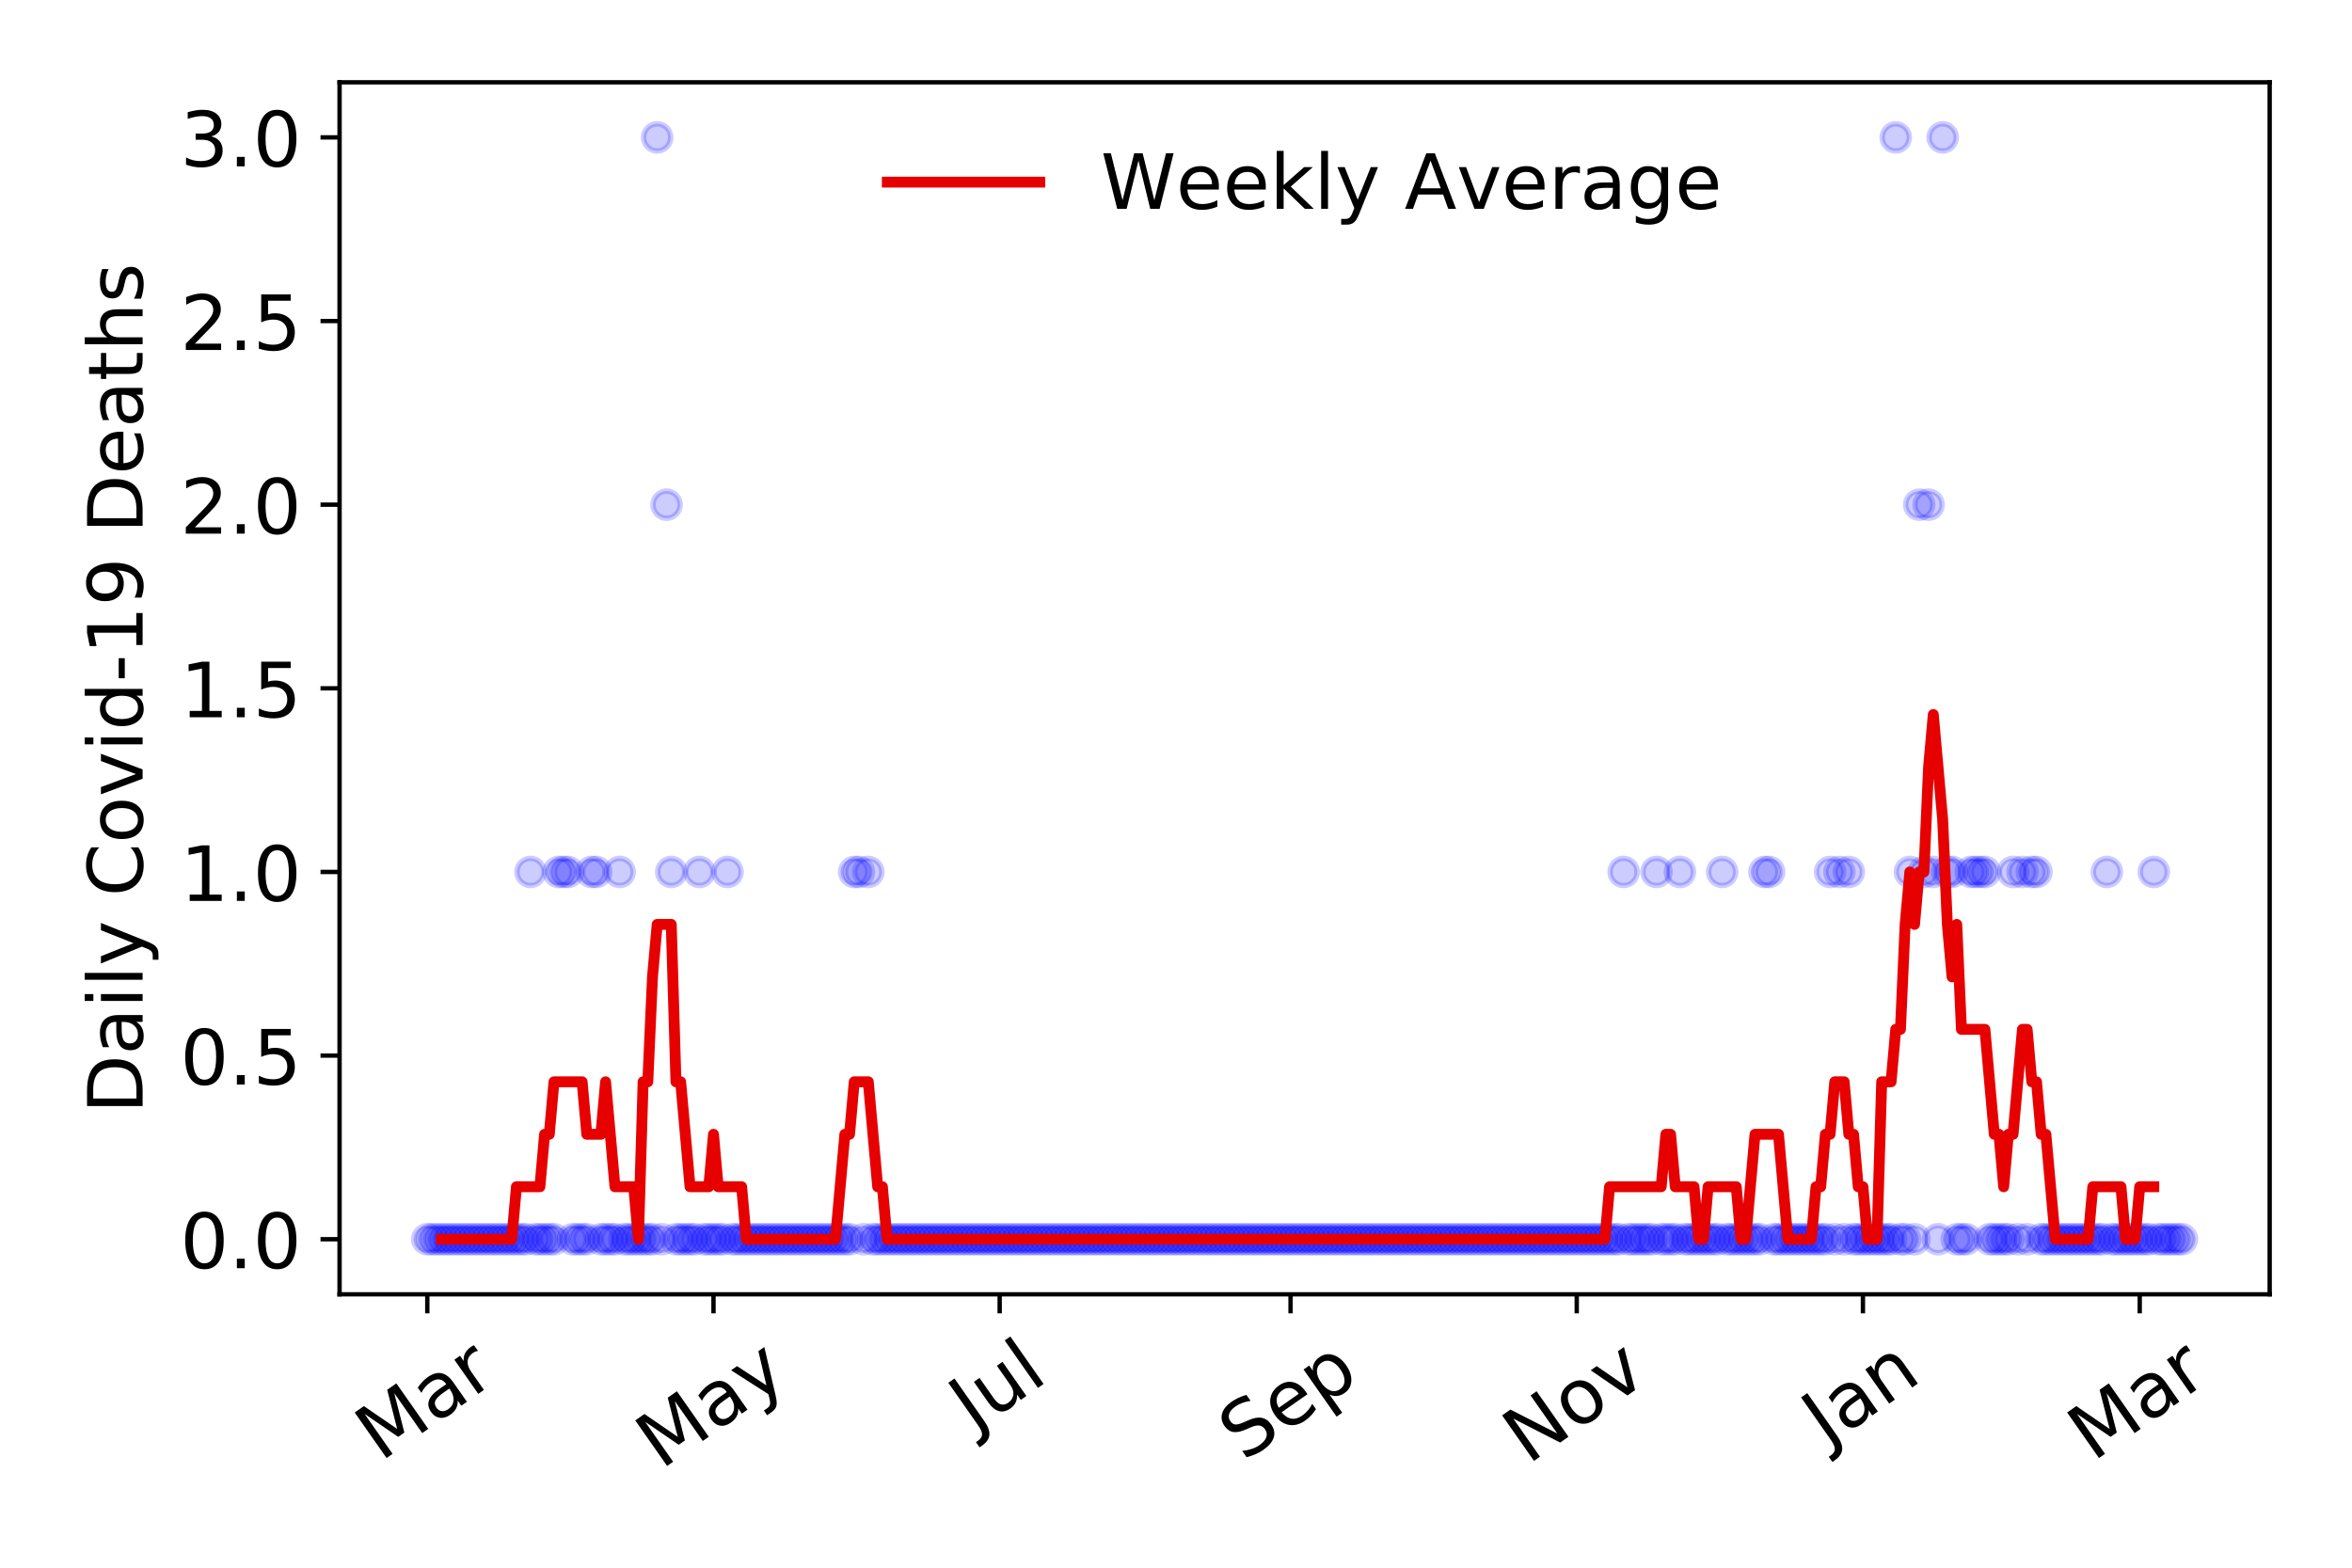 <?xml version="1.0" encoding="utf-8" standalone="no"?>
<!DOCTYPE svg PUBLIC "-//W3C//DTD SVG 1.1//EN"
  "http://www.w3.org/Graphics/SVG/1.1/DTD/svg11.dtd">
<!-- Created with matplotlib (https://matplotlib.org/) -->
<svg height="288pt" version="1.1" viewBox="0 0 432 288" width="432pt" xmlns="http://www.w3.org/2000/svg" xmlns:xlink="http://www.w3.org/1999/xlink">
 <defs>
  <style type="text/css">
*{stroke-linecap:butt;stroke-linejoin:round;}
  </style>
 </defs>
 <g id="figure_1">
  <g id="patch_1">
   <path d="M 0 288 
L 432 288 
L 432 0 
L 0 0 
z
" style="fill:#ffffff;"/>
  </g>
  <g id="axes_1">
   <g id="patch_2">
    <path d="M 62.37 237.778 
L 416.88 237.778 
L 416.88 15.12 
L 62.37 15.12 
z
" style="fill:#ffffff;"/>
   </g>
   <g id="matplotlib.axis_1">
    <g id="xtick_1">
     <g id="line2d_1">
      <defs>
       <path d="M 0 0 
L 0 3.5 
" id="m5cd6d25ce8" style="stroke:#000000;stroke-width:0.8;"/>
      </defs>
      <g>
       <use style="stroke:#000000;stroke-width:0.8;" x="78.484" xlink:href="#m5cd6d25ce8" y="237.778"/>
      </g>
     </g>
     <g id="text_1">
      <!-- Mar -->
      <defs>
       <path d="M 9.812 72.906 
L 24.516 72.906 
L 43.109 23.297 
L 61.812 72.906 
L 76.516 72.906 
L 76.516 0 
L 66.891 0 
L 66.891 64.016 
L 48.094 14.016 
L 38.188 14.016 
L 19.391 64.016 
L 19.391 0 
L 9.812 0 
z
" id="DejaVuSans-77"/>
       <path d="M 34.281 27.484 
Q 23.391 27.484 19.188 25 
Q 14.984 22.516 14.984 16.5 
Q 14.984 11.719 18.141 8.906 
Q 21.297 6.109 26.703 6.109 
Q 34.188 6.109 38.703 11.406 
Q 43.219 16.703 43.219 25.484 
L 43.219 27.484 
z
M 52.203 31.203 
L 52.203 0 
L 43.219 0 
L 43.219 8.297 
Q 40.141 3.328 35.547 0.953 
Q 30.953 -1.422 24.312 -1.422 
Q 15.922 -1.422 10.953 3.297 
Q 6 8.016 6 15.922 
Q 6 25.141 12.172 29.828 
Q 18.359 34.516 30.609 34.516 
L 43.219 34.516 
L 43.219 35.406 
Q 43.219 41.609 39.141 45 
Q 35.062 48.391 27.688 48.391 
Q 23 48.391 18.547 47.266 
Q 14.109 46.141 10.016 43.891 
L 10.016 52.203 
Q 14.938 54.109 19.578 55.047 
Q 24.219 56 28.609 56 
Q 40.484 56 46.344 49.844 
Q 52.203 43.703 52.203 31.203 
z
" id="DejaVuSans-97"/>
       <path d="M 41.109 46.297 
Q 39.594 47.172 37.812 47.578 
Q 36.031 48 33.891 48 
Q 26.266 48 22.188 43.047 
Q 18.109 38.094 18.109 28.812 
L 18.109 0 
L 9.078 0 
L 9.078 54.688 
L 18.109 54.688 
L 18.109 46.188 
Q 20.953 51.172 25.484 53.578 
Q 30.031 56 36.531 56 
Q 37.453 56 38.578 55.875 
Q 39.703 55.766 41.062 55.516 
z
" id="DejaVuSans-114"/>
      </defs>
      <g transform="translate(69.881 268.643)rotate(-35)scale(0.14 -0.14)">
       <use xlink:href="#DejaVuSans-77"/>
       <use x="86.279" xlink:href="#DejaVuSans-97"/>
       <use x="147.559" xlink:href="#DejaVuSans-114"/>
      </g>
     </g>
    </g>
    <g id="xtick_2">
     <g id="line2d_2">
      <g>
       <use style="stroke:#000000;stroke-width:0.8;" x="131.049" xlink:href="#m5cd6d25ce8" y="237.778"/>
      </g>
     </g>
     <g id="text_2">
      <!-- May -->
      <defs>
       <path d="M 32.172 -5.078 
Q 28.375 -14.844 24.75 -17.812 
Q 21.141 -20.797 15.094 -20.797 
L 7.906 -20.797 
L 7.906 -13.281 
L 13.188 -13.281 
Q 16.891 -13.281 18.938 -11.516 
Q 21 -9.766 23.484 -3.219 
L 25.094 0.875 
L 2.984 54.688 
L 12.5 54.688 
L 29.594 11.922 
L 46.688 54.688 
L 56.203 54.688 
z
" id="DejaVuSans-121"/>
      </defs>
      <g transform="translate(121.409 270.094)rotate(-35)scale(0.14 -0.14)">
       <use xlink:href="#DejaVuSans-77"/>
       <use x="86.279" xlink:href="#DejaVuSans-97"/>
       <use x="147.559" xlink:href="#DejaVuSans-121"/>
      </g>
     </g>
    </g>
    <g id="xtick_3">
     <g id="line2d_3">
      <g>
       <use style="stroke:#000000;stroke-width:0.8;" x="183.613" xlink:href="#m5cd6d25ce8" y="237.778"/>
      </g>
     </g>
     <g id="text_3">
      <!-- Jul -->
      <defs>
       <path d="M 9.812 72.906 
L 19.672 72.906 
L 19.672 5.078 
Q 19.672 -8.109 14.672 -14.062 
Q 9.672 -20.016 -1.422 -20.016 
L -5.172 -20.016 
L -5.172 -11.719 
L -2.094 -11.719 
Q 4.438 -11.719 7.125 -8.047 
Q 9.812 -4.391 9.812 5.078 
z
" id="DejaVuSans-74"/>
       <path d="M 8.5 21.578 
L 8.5 54.688 
L 17.484 54.688 
L 17.484 21.922 
Q 17.484 14.156 20.5 10.266 
Q 23.531 6.391 29.594 6.391 
Q 36.859 6.391 41.078 11.031 
Q 45.312 15.672 45.312 23.688 
L 45.312 54.688 
L 54.297 54.688 
L 54.297 0 
L 45.312 0 
L 45.312 8.406 
Q 42.047 3.422 37.719 1 
Q 33.406 -1.422 27.688 -1.422 
Q 18.266 -1.422 13.375 4.438 
Q 8.5 10.297 8.5 21.578 
z
M 31.109 56 
z
" id="DejaVuSans-117"/>
       <path d="M 9.422 75.984 
L 18.406 75.984 
L 18.406 0 
L 9.422 0 
z
" id="DejaVuSans-108"/>
      </defs>
      <g transform="translate(178.911 263.181)rotate(-35)scale(0.14 -0.14)">
       <use xlink:href="#DejaVuSans-74"/>
       <use x="29.492" xlink:href="#DejaVuSans-117"/>
       <use x="92.871" xlink:href="#DejaVuSans-108"/>
      </g>
     </g>
    </g>
    <g id="xtick_4">
     <g id="line2d_4">
      <g>
       <use style="stroke:#000000;stroke-width:0.8;" x="237.04" xlink:href="#m5cd6d25ce8" y="237.778"/>
      </g>
     </g>
     <g id="text_4">
      <!-- Sep -->
      <defs>
       <path d="M 53.516 70.516 
L 53.516 60.891 
Q 47.906 63.578 42.922 64.891 
Q 37.938 66.219 33.297 66.219 
Q 25.25 66.219 20.875 63.094 
Q 16.5 59.969 16.5 54.203 
Q 16.5 49.359 19.406 46.891 
Q 22.312 44.438 30.422 42.922 
L 36.375 41.703 
Q 47.406 39.594 52.656 34.297 
Q 57.906 29 57.906 20.125 
Q 57.906 9.516 50.797 4.047 
Q 43.703 -1.422 29.984 -1.422 
Q 24.812 -1.422 18.969 -0.25 
Q 13.141 0.922 6.891 3.219 
L 6.891 13.375 
Q 12.891 10.016 18.656 8.297 
Q 24.422 6.594 29.984 6.594 
Q 38.422 6.594 43.016 9.906 
Q 47.609 13.234 47.609 19.391 
Q 47.609 24.75 44.312 27.781 
Q 41.016 30.812 33.5 32.328 
L 27.484 33.5 
Q 16.453 35.688 11.516 40.375 
Q 6.594 45.062 6.594 53.422 
Q 6.594 63.094 13.406 68.656 
Q 20.219 74.219 32.172 74.219 
Q 37.312 74.219 42.625 73.281 
Q 47.953 72.359 53.516 70.516 
z
" id="DejaVuSans-83"/>
       <path d="M 56.203 29.594 
L 56.203 25.203 
L 14.891 25.203 
Q 15.484 15.922 20.484 11.062 
Q 25.484 6.203 34.422 6.203 
Q 39.594 6.203 44.453 7.469 
Q 49.312 8.734 54.109 11.281 
L 54.109 2.781 
Q 49.266 0.734 44.188 -0.344 
Q 39.109 -1.422 33.891 -1.422 
Q 20.797 -1.422 13.156 6.188 
Q 5.516 13.812 5.516 26.812 
Q 5.516 40.234 12.766 48.109 
Q 20.016 56 32.328 56 
Q 43.359 56 49.781 48.891 
Q 56.203 41.797 56.203 29.594 
z
M 47.219 32.234 
Q 47.125 39.594 43.094 43.984 
Q 39.062 48.391 32.422 48.391 
Q 24.906 48.391 20.391 44.141 
Q 15.875 39.891 15.188 32.172 
z
" id="DejaVuSans-101"/>
       <path d="M 18.109 8.203 
L 18.109 -20.797 
L 9.078 -20.797 
L 9.078 54.688 
L 18.109 54.688 
L 18.109 46.391 
Q 20.953 51.266 25.266 53.625 
Q 29.594 56 35.594 56 
Q 45.562 56 51.781 48.094 
Q 58.016 40.188 58.016 27.297 
Q 58.016 14.406 51.781 6.484 
Q 45.562 -1.422 35.594 -1.422 
Q 29.594 -1.422 25.266 0.953 
Q 20.953 3.328 18.109 8.203 
z
M 48.688 27.297 
Q 48.688 37.203 44.609 42.844 
Q 40.531 48.484 33.406 48.484 
Q 26.266 48.484 22.188 42.844 
Q 18.109 37.203 18.109 27.297 
Q 18.109 17.391 22.188 11.75 
Q 26.266 6.109 33.406 6.109 
Q 40.531 6.109 44.609 11.75 
Q 48.688 17.391 48.688 27.297 
z
" id="DejaVuSans-112"/>
      </defs>
      <g transform="translate(228.447 268.629)rotate(-35)scale(0.14 -0.14)">
       <use xlink:href="#DejaVuSans-83"/>
       <use x="63.477" xlink:href="#DejaVuSans-101"/>
       <use x="125" xlink:href="#DejaVuSans-112"/>
      </g>
     </g>
    </g>
    <g id="xtick_5">
     <g id="line2d_5">
      <g>
       <use style="stroke:#000000;stroke-width:0.8;" x="289.605" xlink:href="#m5cd6d25ce8" y="237.778"/>
      </g>
     </g>
     <g id="text_5">
      <!-- Nov -->
      <defs>
       <path d="M 9.812 72.906 
L 23.094 72.906 
L 55.422 11.922 
L 55.422 72.906 
L 64.984 72.906 
L 64.984 0 
L 51.703 0 
L 19.391 60.984 
L 19.391 0 
L 9.812 0 
z
" id="DejaVuSans-78"/>
       <path d="M 30.609 48.391 
Q 23.391 48.391 19.188 42.75 
Q 14.984 37.109 14.984 27.297 
Q 14.984 17.484 19.156 11.844 
Q 23.344 6.203 30.609 6.203 
Q 37.797 6.203 41.984 11.859 
Q 46.188 17.531 46.188 27.297 
Q 46.188 37.016 41.984 42.703 
Q 37.797 48.391 30.609 48.391 
z
M 30.609 56 
Q 42.328 56 49.016 48.375 
Q 55.719 40.766 55.719 27.297 
Q 55.719 13.875 49.016 6.219 
Q 42.328 -1.422 30.609 -1.422 
Q 18.844 -1.422 12.172 6.219 
Q 5.516 13.875 5.516 27.297 
Q 5.516 40.766 12.172 48.375 
Q 18.844 56 30.609 56 
z
" id="DejaVuSans-111"/>
       <path d="M 2.984 54.688 
L 12.5 54.688 
L 29.594 8.797 
L 46.688 54.688 
L 56.203 54.688 
L 35.688 0 
L 23.484 0 
z
" id="DejaVuSans-118"/>
      </defs>
      <g transform="translate(280.628 269.166)rotate(-35)scale(0.14 -0.14)">
       <use xlink:href="#DejaVuSans-78"/>
       <use x="74.805" xlink:href="#DejaVuSans-111"/>
       <use x="135.986" xlink:href="#DejaVuSans-118"/>
      </g>
     </g>
    </g>
    <g id="xtick_6">
     <g id="line2d_6">
      <g>
       <use style="stroke:#000000;stroke-width:0.8;" x="342.169" xlink:href="#m5cd6d25ce8" y="237.778"/>
      </g>
     </g>
     <g id="text_6">
      <!-- Jan -->
      <defs>
       <path d="M 54.891 33.016 
L 54.891 0 
L 45.906 0 
L 45.906 32.719 
Q 45.906 40.484 42.875 44.328 
Q 39.844 48.188 33.797 48.188 
Q 26.516 48.188 22.312 43.547 
Q 18.109 38.922 18.109 30.906 
L 18.109 0 
L 9.078 0 
L 9.078 54.688 
L 18.109 54.688 
L 18.109 46.188 
Q 21.344 51.125 25.703 53.562 
Q 30.078 56 35.797 56 
Q 45.219 56 50.047 50.172 
Q 54.891 44.344 54.891 33.016 
z
" id="DejaVuSans-110"/>
      </defs>
      <g transform="translate(335.546 265.871)rotate(-35)scale(0.14 -0.14)">
       <use xlink:href="#DejaVuSans-74"/>
       <use x="29.492" xlink:href="#DejaVuSans-97"/>
       <use x="90.771" xlink:href="#DejaVuSans-110"/>
      </g>
     </g>
    </g>
    <g id="xtick_7">
     <g id="line2d_7">
      <g>
       <use style="stroke:#000000;stroke-width:0.8;" x="393.01" xlink:href="#m5cd6d25ce8" y="237.778"/>
      </g>
     </g>
     <g id="text_7">
      <!-- Mar -->
      <g transform="translate(384.408 268.643)rotate(-35)scale(0.14 -0.14)">
       <use xlink:href="#DejaVuSans-77"/>
       <use x="86.279" xlink:href="#DejaVuSans-97"/>
       <use x="147.559" xlink:href="#DejaVuSans-114"/>
      </g>
     </g>
    </g>
   </g>
   <g id="matplotlib.axis_2">
    <g id="ytick_1">
     <g id="line2d_8">
      <defs>
       <path d="M 0 0 
L -3.5 0 
" id="m1213b6bd78" style="stroke:#000000;stroke-width:0.8;"/>
      </defs>
      <g>
       <use style="stroke:#000000;stroke-width:0.8;" x="62.37" xlink:href="#m1213b6bd78" y="227.657"/>
      </g>
     </g>
     <g id="text_8">
      <!-- 0.0 -->
      <defs>
       <path d="M 31.781 66.406 
Q 24.172 66.406 20.328 58.906 
Q 16.5 51.422 16.5 36.375 
Q 16.5 21.391 20.328 13.891 
Q 24.172 6.391 31.781 6.391 
Q 39.453 6.391 43.281 13.891 
Q 47.125 21.391 47.125 36.375 
Q 47.125 51.422 43.281 58.906 
Q 39.453 66.406 31.781 66.406 
z
M 31.781 74.219 
Q 44.047 74.219 50.516 64.516 
Q 56.984 54.828 56.984 36.375 
Q 56.984 17.969 50.516 8.266 
Q 44.047 -1.422 31.781 -1.422 
Q 19.531 -1.422 13.062 8.266 
Q 6.594 17.969 6.594 36.375 
Q 6.594 54.828 13.062 64.516 
Q 19.531 74.219 31.781 74.219 
z
" id="DejaVuSans-48"/>
       <path d="M 10.688 12.406 
L 21 12.406 
L 21 0 
L 10.688 0 
z
" id="DejaVuSans-46"/>
      </defs>
      <g transform="translate(33.106 232.976)scale(0.14 -0.14)">
       <use xlink:href="#DejaVuSans-48"/>
       <use x="63.623" xlink:href="#DejaVuSans-46"/>
       <use x="95.41" xlink:href="#DejaVuSans-48"/>
      </g>
     </g>
    </g>
    <g id="ytick_2">
     <g id="line2d_9">
      <g>
       <use style="stroke:#000000;stroke-width:0.8;" x="62.37" xlink:href="#m1213b6bd78" y="193.921"/>
      </g>
     </g>
     <g id="text_9">
      <!-- 0.5 -->
      <defs>
       <path d="M 10.797 72.906 
L 49.516 72.906 
L 49.516 64.594 
L 19.828 64.594 
L 19.828 46.734 
Q 21.969 47.469 24.109 47.828 
Q 26.266 48.188 28.422 48.188 
Q 40.625 48.188 47.75 41.5 
Q 54.891 34.812 54.891 23.391 
Q 54.891 11.625 47.562 5.094 
Q 40.234 -1.422 26.906 -1.422 
Q 22.312 -1.422 17.547 -0.641 
Q 12.797 0.141 7.719 1.703 
L 7.719 11.625 
Q 12.109 9.234 16.797 8.062 
Q 21.484 6.891 26.703 6.891 
Q 35.156 6.891 40.078 11.328 
Q 45.016 15.766 45.016 23.391 
Q 45.016 31 40.078 35.438 
Q 35.156 39.891 26.703 39.891 
Q 22.75 39.891 18.812 39.016 
Q 14.891 38.141 10.797 36.281 
z
" id="DejaVuSans-53"/>
      </defs>
      <g transform="translate(33.106 199.24)scale(0.14 -0.14)">
       <use xlink:href="#DejaVuSans-48"/>
       <use x="63.623" xlink:href="#DejaVuSans-46"/>
       <use x="95.41" xlink:href="#DejaVuSans-53"/>
      </g>
     </g>
    </g>
    <g id="ytick_3">
     <g id="line2d_10">
      <g>
       <use style="stroke:#000000;stroke-width:0.8;" x="62.37" xlink:href="#m1213b6bd78" y="160.185"/>
      </g>
     </g>
     <g id="text_10">
      <!-- 1.0 -->
      <defs>
       <path d="M 12.406 8.297 
L 28.516 8.297 
L 28.516 63.922 
L 10.984 60.406 
L 10.984 69.391 
L 28.422 72.906 
L 38.281 72.906 
L 38.281 8.297 
L 54.391 8.297 
L 54.391 0 
L 12.406 0 
z
" id="DejaVuSans-49"/>
      </defs>
      <g transform="translate(33.106 165.504)scale(0.14 -0.14)">
       <use xlink:href="#DejaVuSans-49"/>
       <use x="63.623" xlink:href="#DejaVuSans-46"/>
       <use x="95.41" xlink:href="#DejaVuSans-48"/>
      </g>
     </g>
    </g>
    <g id="ytick_4">
     <g id="line2d_11">
      <g>
       <use style="stroke:#000000;stroke-width:0.8;" x="62.37" xlink:href="#m1213b6bd78" y="126.449"/>
      </g>
     </g>
     <g id="text_11">
      <!-- 1.5 -->
      <g transform="translate(33.106 131.768)scale(0.14 -0.14)">
       <use xlink:href="#DejaVuSans-49"/>
       <use x="63.623" xlink:href="#DejaVuSans-46"/>
       <use x="95.41" xlink:href="#DejaVuSans-53"/>
      </g>
     </g>
    </g>
    <g id="ytick_5">
     <g id="line2d_12">
      <g>
       <use style="stroke:#000000;stroke-width:0.8;" x="62.37" xlink:href="#m1213b6bd78" y="92.713"/>
      </g>
     </g>
     <g id="text_12">
      <!-- 2.0 -->
      <defs>
       <path d="M 19.188 8.297 
L 53.609 8.297 
L 53.609 0 
L 7.328 0 
L 7.328 8.297 
Q 12.938 14.109 22.625 23.891 
Q 32.328 33.688 34.812 36.531 
Q 39.547 41.844 41.422 45.531 
Q 43.312 49.219 43.312 52.781 
Q 43.312 58.594 39.234 62.25 
Q 35.156 65.922 28.609 65.922 
Q 23.969 65.922 18.812 64.312 
Q 13.672 62.703 7.812 59.422 
L 7.812 69.391 
Q 13.766 71.781 18.938 73 
Q 24.125 74.219 28.422 74.219 
Q 39.75 74.219 46.484 68.547 
Q 53.219 62.891 53.219 53.422 
Q 53.219 48.922 51.531 44.891 
Q 49.859 40.875 45.406 35.406 
Q 44.188 33.984 37.641 27.219 
Q 31.109 20.453 19.188 8.297 
z
" id="DejaVuSans-50"/>
      </defs>
      <g transform="translate(33.106 98.032)scale(0.14 -0.14)">
       <use xlink:href="#DejaVuSans-50"/>
       <use x="63.623" xlink:href="#DejaVuSans-46"/>
       <use x="95.41" xlink:href="#DejaVuSans-48"/>
      </g>
     </g>
    </g>
    <g id="ytick_6">
     <g id="line2d_13">
      <g>
       <use style="stroke:#000000;stroke-width:0.8;" x="62.37" xlink:href="#m1213b6bd78" y="58.977"/>
      </g>
     </g>
     <g id="text_13">
      <!-- 2.5 -->
      <g transform="translate(33.106 64.296)scale(0.14 -0.14)">
       <use xlink:href="#DejaVuSans-50"/>
       <use x="63.623" xlink:href="#DejaVuSans-46"/>
       <use x="95.41" xlink:href="#DejaVuSans-53"/>
      </g>
     </g>
    </g>
    <g id="ytick_7">
     <g id="line2d_14">
      <g>
       <use style="stroke:#000000;stroke-width:0.8;" x="62.37" xlink:href="#m1213b6bd78" y="25.241"/>
      </g>
     </g>
     <g id="text_14">
      <!-- 3.0 -->
      <defs>
       <path d="M 40.578 39.312 
Q 47.656 37.797 51.625 33 
Q 55.609 28.219 55.609 21.188 
Q 55.609 10.406 48.188 4.484 
Q 40.766 -1.422 27.094 -1.422 
Q 22.516 -1.422 17.656 -0.516 
Q 12.797 0.391 7.625 2.203 
L 7.625 11.719 
Q 11.719 9.328 16.594 8.109 
Q 21.484 6.891 26.812 6.891 
Q 36.078 6.891 40.938 10.547 
Q 45.797 14.203 45.797 21.188 
Q 45.797 27.641 41.281 31.266 
Q 36.766 34.906 28.719 34.906 
L 20.219 34.906 
L 20.219 43.016 
L 29.109 43.016 
Q 36.375 43.016 40.234 45.922 
Q 44.094 48.828 44.094 54.297 
Q 44.094 59.906 40.109 62.906 
Q 36.141 65.922 28.719 65.922 
Q 24.656 65.922 20.016 65.031 
Q 15.375 64.156 9.812 62.312 
L 9.812 71.094 
Q 15.438 72.656 20.344 73.438 
Q 25.25 74.219 29.594 74.219 
Q 40.828 74.219 47.359 69.109 
Q 53.906 64.016 53.906 55.328 
Q 53.906 49.266 50.438 45.094 
Q 46.969 40.922 40.578 39.312 
z
" id="DejaVuSans-51"/>
      </defs>
      <g transform="translate(33.106 30.56)scale(0.14 -0.14)">
       <use xlink:href="#DejaVuSans-51"/>
       <use x="63.623" xlink:href="#DejaVuSans-46"/>
       <use x="95.41" xlink:href="#DejaVuSans-48"/>
      </g>
     </g>
    </g>
    <g id="text_15">
     <!-- Daily Covid-19 Deaths -->
     <defs>
      <path d="M 19.672 64.797 
L 19.672 8.109 
L 31.594 8.109 
Q 46.688 8.109 53.688 14.938 
Q 60.688 21.781 60.688 36.531 
Q 60.688 51.172 53.688 57.984 
Q 46.688 64.797 31.594 64.797 
z
M 9.812 72.906 
L 30.078 72.906 
Q 51.266 72.906 61.172 64.094 
Q 71.094 55.281 71.094 36.531 
Q 71.094 17.672 61.125 8.828 
Q 51.172 0 30.078 0 
L 9.812 0 
z
" id="DejaVuSans-68"/>
      <path d="M 9.422 54.688 
L 18.406 54.688 
L 18.406 0 
L 9.422 0 
z
M 9.422 75.984 
L 18.406 75.984 
L 18.406 64.594 
L 9.422 64.594 
z
" id="DejaVuSans-105"/>
      <path id="DejaVuSans-32"/>
      <path d="M 64.406 67.281 
L 64.406 56.891 
Q 59.422 61.531 53.781 63.812 
Q 48.141 66.109 41.797 66.109 
Q 29.297 66.109 22.656 58.469 
Q 16.016 50.828 16.016 36.375 
Q 16.016 21.969 22.656 14.328 
Q 29.297 6.688 41.797 6.688 
Q 48.141 6.688 53.781 8.984 
Q 59.422 11.281 64.406 15.922 
L 64.406 5.609 
Q 59.234 2.094 53.438 0.328 
Q 47.656 -1.422 41.219 -1.422 
Q 24.656 -1.422 15.125 8.703 
Q 5.609 18.844 5.609 36.375 
Q 5.609 53.953 15.125 64.078 
Q 24.656 74.219 41.219 74.219 
Q 47.75 74.219 53.531 72.484 
Q 59.328 70.75 64.406 67.281 
z
" id="DejaVuSans-67"/>
      <path d="M 45.406 46.391 
L 45.406 75.984 
L 54.391 75.984 
L 54.391 0 
L 45.406 0 
L 45.406 8.203 
Q 42.578 3.328 38.25 0.953 
Q 33.938 -1.422 27.875 -1.422 
Q 17.969 -1.422 11.734 6.484 
Q 5.516 14.406 5.516 27.297 
Q 5.516 40.188 11.734 48.094 
Q 17.969 56 27.875 56 
Q 33.938 56 38.25 53.625 
Q 42.578 51.266 45.406 46.391 
z
M 14.797 27.297 
Q 14.797 17.391 18.875 11.75 
Q 22.953 6.109 30.078 6.109 
Q 37.203 6.109 41.297 11.75 
Q 45.406 17.391 45.406 27.297 
Q 45.406 37.203 41.297 42.844 
Q 37.203 48.484 30.078 48.484 
Q 22.953 48.484 18.875 42.844 
Q 14.797 37.203 14.797 27.297 
z
" id="DejaVuSans-100"/>
      <path d="M 4.891 31.391 
L 31.203 31.391 
L 31.203 23.391 
L 4.891 23.391 
z
" id="DejaVuSans-45"/>
      <path d="M 10.984 1.516 
L 10.984 10.5 
Q 14.703 8.734 18.5 7.812 
Q 22.312 6.891 25.984 6.891 
Q 35.75 6.891 40.891 13.453 
Q 46.047 20.016 46.781 33.406 
Q 43.953 29.203 39.594 26.953 
Q 35.25 24.703 29.984 24.703 
Q 19.047 24.703 12.672 31.312 
Q 6.297 37.938 6.297 49.422 
Q 6.297 60.641 12.938 67.422 
Q 19.578 74.219 30.609 74.219 
Q 43.266 74.219 49.922 64.516 
Q 56.594 54.828 56.594 36.375 
Q 56.594 19.141 48.406 8.859 
Q 40.234 -1.422 26.422 -1.422 
Q 22.703 -1.422 18.891 -0.688 
Q 15.094 0.047 10.984 1.516 
z
M 30.609 32.422 
Q 37.25 32.422 41.125 36.953 
Q 45.016 41.5 45.016 49.422 
Q 45.016 57.281 41.125 61.844 
Q 37.25 66.406 30.609 66.406 
Q 23.969 66.406 20.094 61.844 
Q 16.219 57.281 16.219 49.422 
Q 16.219 41.5 20.094 36.953 
Q 23.969 32.422 30.609 32.422 
z
" id="DejaVuSans-57"/>
      <path d="M 18.312 70.219 
L 18.312 54.688 
L 36.812 54.688 
L 36.812 47.703 
L 18.312 47.703 
L 18.312 18.016 
Q 18.312 11.328 20.141 9.422 
Q 21.969 7.516 27.594 7.516 
L 36.812 7.516 
L 36.812 0 
L 27.594 0 
Q 17.188 0 13.234 3.875 
Q 9.281 7.766 9.281 18.016 
L 9.281 47.703 
L 2.688 47.703 
L 2.688 54.688 
L 9.281 54.688 
L 9.281 70.219 
z
" id="DejaVuSans-116"/>
      <path d="M 54.891 33.016 
L 54.891 0 
L 45.906 0 
L 45.906 32.719 
Q 45.906 40.484 42.875 44.328 
Q 39.844 48.188 33.797 48.188 
Q 26.516 48.188 22.312 43.547 
Q 18.109 38.922 18.109 30.906 
L 18.109 0 
L 9.078 0 
L 9.078 75.984 
L 18.109 75.984 
L 18.109 46.188 
Q 21.344 51.125 25.703 53.562 
Q 30.078 56 35.797 56 
Q 45.219 56 50.047 50.172 
Q 54.891 44.344 54.891 33.016 
z
" id="DejaVuSans-104"/>
      <path d="M 44.281 53.078 
L 44.281 44.578 
Q 40.484 46.531 36.375 47.5 
Q 32.281 48.484 27.875 48.484 
Q 21.188 48.484 17.844 46.438 
Q 14.5 44.391 14.5 40.281 
Q 14.5 37.156 16.891 35.375 
Q 19.281 33.594 26.516 31.984 
L 29.594 31.297 
Q 39.156 29.25 43.188 25.516 
Q 47.219 21.781 47.219 15.094 
Q 47.219 7.469 41.188 3.016 
Q 35.156 -1.422 24.609 -1.422 
Q 20.219 -1.422 15.453 -0.562 
Q 10.688 0.297 5.422 2 
L 5.422 11.281 
Q 10.406 8.688 15.234 7.391 
Q 20.062 6.109 24.812 6.109 
Q 31.156 6.109 34.562 8.281 
Q 37.984 10.453 37.984 14.406 
Q 37.984 18.062 35.516 20.016 
Q 33.062 21.969 24.703 23.781 
L 21.578 24.516 
Q 13.234 26.266 9.516 29.906 
Q 5.812 33.547 5.812 39.891 
Q 5.812 47.609 11.281 51.797 
Q 16.75 56 26.812 56 
Q 31.781 56 36.172 55.266 
Q 40.578 54.547 44.281 53.078 
z
" id="DejaVuSans-115"/>
     </defs>
     <g transform="translate(26.194 204.56)rotate(-90)scale(0.14 -0.14)">
      <use xlink:href="#DejaVuSans-68"/>
      <use x="77.002" xlink:href="#DejaVuSans-97"/>
      <use x="138.281" xlink:href="#DejaVuSans-105"/>
      <use x="166.064" xlink:href="#DejaVuSans-108"/>
      <use x="193.848" xlink:href="#DejaVuSans-121"/>
      <use x="253.027" xlink:href="#DejaVuSans-32"/>
      <use x="284.814" xlink:href="#DejaVuSans-67"/>
      <use x="354.639" xlink:href="#DejaVuSans-111"/>
      <use x="415.82" xlink:href="#DejaVuSans-118"/>
      <use x="475" xlink:href="#DejaVuSans-105"/>
      <use x="502.783" xlink:href="#DejaVuSans-100"/>
      <use x="566.26" xlink:href="#DejaVuSans-45"/>
      <use x="602.344" xlink:href="#DejaVuSans-49"/>
      <use x="665.967" xlink:href="#DejaVuSans-57"/>
      <use x="729.59" xlink:href="#DejaVuSans-32"/>
      <use x="761.377" xlink:href="#DejaVuSans-68"/>
      <use x="838.379" xlink:href="#DejaVuSans-101"/>
      <use x="899.902" xlink:href="#DejaVuSans-97"/>
      <use x="961.182" xlink:href="#DejaVuSans-116"/>
      <use x="1000.391" xlink:href="#DejaVuSans-104"/>
      <use x="1063.77" xlink:href="#DejaVuSans-115"/>
     </g>
    </g>
   </g>
   <g id="line2d_15">
    <defs>
     <path d="M 0 2.5 
C 0.663 2.5 1.299 2.237 1.768 1.768 
C 2.237 1.299 2.5 0.663 2.5 0 
C 2.5 -0.663 2.237 -1.299 1.768 -1.768 
C 1.299 -2.237 0.663 -2.5 0 -2.5 
C -0.663 -2.5 -1.299 -2.237 -1.768 -1.768 
C -2.237 -1.299 -2.5 -0.663 -2.5 0 
C -2.5 0.663 -2.237 1.299 -1.768 1.768 
C -1.299 2.237 -0.663 2.5 0 2.5 
z
" id="m673263bbaa" style="stroke:#0000ff;stroke-opacity:0.2;"/>
    </defs>
    <g clip-path="url(#p2f3ceffe9b)">
     <use style="fill:#0000ff;fill-opacity:0.2;stroke:#0000ff;stroke-opacity:0.2;" x="78.484" xlink:href="#m673263bbaa" y="227.657"/>
     <use style="fill:#0000ff;fill-opacity:0.2;stroke:#0000ff;stroke-opacity:0.2;" x="79.346" xlink:href="#m673263bbaa" y="227.657"/>
     <use style="fill:#0000ff;fill-opacity:0.2;stroke:#0000ff;stroke-opacity:0.2;" x="80.208" xlink:href="#m673263bbaa" y="227.657"/>
     <use style="fill:#0000ff;fill-opacity:0.2;stroke:#0000ff;stroke-opacity:0.2;" x="81.069" xlink:href="#m673263bbaa" y="227.657"/>
     <use style="fill:#0000ff;fill-opacity:0.2;stroke:#0000ff;stroke-opacity:0.2;" x="81.931" xlink:href="#m673263bbaa" y="227.657"/>
     <use style="fill:#0000ff;fill-opacity:0.2;stroke:#0000ff;stroke-opacity:0.2;" x="82.793" xlink:href="#m673263bbaa" y="227.657"/>
     <use style="fill:#0000ff;fill-opacity:0.2;stroke:#0000ff;stroke-opacity:0.2;" x="83.654" xlink:href="#m673263bbaa" y="227.657"/>
     <use style="fill:#0000ff;fill-opacity:0.2;stroke:#0000ff;stroke-opacity:0.2;" x="84.516" xlink:href="#m673263bbaa" y="227.657"/>
     <use style="fill:#0000ff;fill-opacity:0.2;stroke:#0000ff;stroke-opacity:0.2;" x="85.378" xlink:href="#m673263bbaa" y="227.657"/>
     <use style="fill:#0000ff;fill-opacity:0.2;stroke:#0000ff;stroke-opacity:0.2;" x="86.24" xlink:href="#m673263bbaa" y="227.657"/>
     <use style="fill:#0000ff;fill-opacity:0.2;stroke:#0000ff;stroke-opacity:0.2;" x="87.101" xlink:href="#m673263bbaa" y="227.657"/>
     <use style="fill:#0000ff;fill-opacity:0.2;stroke:#0000ff;stroke-opacity:0.2;" x="87.963" xlink:href="#m673263bbaa" y="227.657"/>
     <use style="fill:#0000ff;fill-opacity:0.2;stroke:#0000ff;stroke-opacity:0.2;" x="88.825" xlink:href="#m673263bbaa" y="227.657"/>
     <use style="fill:#0000ff;fill-opacity:0.2;stroke:#0000ff;stroke-opacity:0.2;" x="89.686" xlink:href="#m673263bbaa" y="227.657"/>
     <use style="fill:#0000ff;fill-opacity:0.2;stroke:#0000ff;stroke-opacity:0.2;" x="90.548" xlink:href="#m673263bbaa" y="227.657"/>
     <use style="fill:#0000ff;fill-opacity:0.2;stroke:#0000ff;stroke-opacity:0.2;" x="91.41" xlink:href="#m673263bbaa" y="227.657"/>
     <use style="fill:#0000ff;fill-opacity:0.2;stroke:#0000ff;stroke-opacity:0.2;" x="92.272" xlink:href="#m673263bbaa" y="227.657"/>
     <use style="fill:#0000ff;fill-opacity:0.2;stroke:#0000ff;stroke-opacity:0.2;" x="93.133" xlink:href="#m673263bbaa" y="227.657"/>
     <use style="fill:#0000ff;fill-opacity:0.2;stroke:#0000ff;stroke-opacity:0.2;" x="93.995" xlink:href="#m673263bbaa" y="227.657"/>
     <use style="fill:#0000ff;fill-opacity:0.2;stroke:#0000ff;stroke-opacity:0.2;" x="94.857" xlink:href="#m673263bbaa" y="227.657"/>
     <use style="fill:#0000ff;fill-opacity:0.2;stroke:#0000ff;stroke-opacity:0.2;" x="95.718" xlink:href="#m673263bbaa" y="227.657"/>
     <use style="fill:#0000ff;fill-opacity:0.2;stroke:#0000ff;stroke-opacity:0.2;" x="96.58" xlink:href="#m673263bbaa" y="227.657"/>
     <use style="fill:#0000ff;fill-opacity:0.2;stroke:#0000ff;stroke-opacity:0.2;" x="97.442" xlink:href="#m673263bbaa" y="160.185"/>
     <use style="fill:#0000ff;fill-opacity:0.2;stroke:#0000ff;stroke-opacity:0.2;" x="98.304" xlink:href="#m673263bbaa" y="227.657"/>
     <use style="fill:#0000ff;fill-opacity:0.2;stroke:#0000ff;stroke-opacity:0.2;" x="99.165" xlink:href="#m673263bbaa" y="227.657"/>
     <use style="fill:#0000ff;fill-opacity:0.2;stroke:#0000ff;stroke-opacity:0.2;" x="100.027" xlink:href="#m673263bbaa" y="227.657"/>
     <use style="fill:#0000ff;fill-opacity:0.2;stroke:#0000ff;stroke-opacity:0.2;" x="100.889" xlink:href="#m673263bbaa" y="227.657"/>
     <use style="fill:#0000ff;fill-opacity:0.2;stroke:#0000ff;stroke-opacity:0.2;" x="101.75" xlink:href="#m673263bbaa" y="227.657"/>
     <use style="fill:#0000ff;fill-opacity:0.2;stroke:#0000ff;stroke-opacity:0.2;" x="102.612" xlink:href="#m673263bbaa" y="160.185"/>
     <use style="fill:#0000ff;fill-opacity:0.2;stroke:#0000ff;stroke-opacity:0.2;" x="103.474" xlink:href="#m673263bbaa" y="160.185"/>
     <use style="fill:#0000ff;fill-opacity:0.2;stroke:#0000ff;stroke-opacity:0.2;" x="104.336" xlink:href="#m673263bbaa" y="160.185"/>
     <use style="fill:#0000ff;fill-opacity:0.2;stroke:#0000ff;stroke-opacity:0.2;" x="105.197" xlink:href="#m673263bbaa" y="227.657"/>
     <use style="fill:#0000ff;fill-opacity:0.2;stroke:#0000ff;stroke-opacity:0.2;" x="106.059" xlink:href="#m673263bbaa" y="227.657"/>
     <use style="fill:#0000ff;fill-opacity:0.2;stroke:#0000ff;stroke-opacity:0.2;" x="106.921" xlink:href="#m673263bbaa" y="227.657"/>
     <use style="fill:#0000ff;fill-opacity:0.2;stroke:#0000ff;stroke-opacity:0.2;" x="107.782" xlink:href="#m673263bbaa" y="227.657"/>
     <use style="fill:#0000ff;fill-opacity:0.2;stroke:#0000ff;stroke-opacity:0.2;" x="108.644" xlink:href="#m673263bbaa" y="160.185"/>
     <use style="fill:#0000ff;fill-opacity:0.2;stroke:#0000ff;stroke-opacity:0.2;" x="109.506" xlink:href="#m673263bbaa" y="160.185"/>
     <use style="fill:#0000ff;fill-opacity:0.2;stroke:#0000ff;stroke-opacity:0.2;" x="110.368" xlink:href="#m673263bbaa" y="227.657"/>
     <use style="fill:#0000ff;fill-opacity:0.2;stroke:#0000ff;stroke-opacity:0.2;" x="111.229" xlink:href="#m673263bbaa" y="227.657"/>
     <use style="fill:#0000ff;fill-opacity:0.2;stroke:#0000ff;stroke-opacity:0.2;" x="112.091" xlink:href="#m673263bbaa" y="227.657"/>
     <use style="fill:#0000ff;fill-opacity:0.2;stroke:#0000ff;stroke-opacity:0.2;" x="112.953" xlink:href="#m673263bbaa" y="227.657"/>
     <use style="fill:#0000ff;fill-opacity:0.2;stroke:#0000ff;stroke-opacity:0.2;" x="113.814" xlink:href="#m673263bbaa" y="160.185"/>
     <use style="fill:#0000ff;fill-opacity:0.2;stroke:#0000ff;stroke-opacity:0.2;" x="114.676" xlink:href="#m673263bbaa" y="227.657"/>
     <use style="fill:#0000ff;fill-opacity:0.2;stroke:#0000ff;stroke-opacity:0.2;" x="115.538" xlink:href="#m673263bbaa" y="227.657"/>
     <use style="fill:#0000ff;fill-opacity:0.2;stroke:#0000ff;stroke-opacity:0.2;" x="116.4" xlink:href="#m673263bbaa" y="227.657"/>
     <use style="fill:#0000ff;fill-opacity:0.2;stroke:#0000ff;stroke-opacity:0.2;" x="117.261" xlink:href="#m673263bbaa" y="227.657"/>
     <use style="fill:#0000ff;fill-opacity:0.2;stroke:#0000ff;stroke-opacity:0.2;" x="118.123" xlink:href="#m673263bbaa" y="227.657"/>
     <use style="fill:#0000ff;fill-opacity:0.2;stroke:#0000ff;stroke-opacity:0.2;" x="118.985" xlink:href="#m673263bbaa" y="227.657"/>
     <use style="fill:#0000ff;fill-opacity:0.2;stroke:#0000ff;stroke-opacity:0.2;" x="119.846" xlink:href="#m673263bbaa" y="227.657"/>
     <use style="fill:#0000ff;fill-opacity:0.2;stroke:#0000ff;stroke-opacity:0.2;" x="120.708" xlink:href="#m673263bbaa" y="25.241"/>
     <use style="fill:#0000ff;fill-opacity:0.2;stroke:#0000ff;stroke-opacity:0.2;" x="121.57" xlink:href="#m673263bbaa" y="227.657"/>
     <use style="fill:#0000ff;fill-opacity:0.2;stroke:#0000ff;stroke-opacity:0.2;" x="122.432" xlink:href="#m673263bbaa" y="92.713"/>
     <use style="fill:#0000ff;fill-opacity:0.2;stroke:#0000ff;stroke-opacity:0.2;" x="123.293" xlink:href="#m673263bbaa" y="160.185"/>
     <use style="fill:#0000ff;fill-opacity:0.2;stroke:#0000ff;stroke-opacity:0.2;" x="124.155" xlink:href="#m673263bbaa" y="227.657"/>
     <use style="fill:#0000ff;fill-opacity:0.2;stroke:#0000ff;stroke-opacity:0.2;" x="125.017" xlink:href="#m673263bbaa" y="227.657"/>
     <use style="fill:#0000ff;fill-opacity:0.2;stroke:#0000ff;stroke-opacity:0.2;" x="125.878" xlink:href="#m673263bbaa" y="227.657"/>
     <use style="fill:#0000ff;fill-opacity:0.2;stroke:#0000ff;stroke-opacity:0.2;" x="126.74" xlink:href="#m673263bbaa" y="227.657"/>
     <use style="fill:#0000ff;fill-opacity:0.2;stroke:#0000ff;stroke-opacity:0.2;" x="127.602" xlink:href="#m673263bbaa" y="227.657"/>
     <use style="fill:#0000ff;fill-opacity:0.2;stroke:#0000ff;stroke-opacity:0.2;" x="128.464" xlink:href="#m673263bbaa" y="160.185"/>
     <use style="fill:#0000ff;fill-opacity:0.2;stroke:#0000ff;stroke-opacity:0.2;" x="129.325" xlink:href="#m673263bbaa" y="227.657"/>
     <use style="fill:#0000ff;fill-opacity:0.2;stroke:#0000ff;stroke-opacity:0.2;" x="130.187" xlink:href="#m673263bbaa" y="227.657"/>
     <use style="fill:#0000ff;fill-opacity:0.2;stroke:#0000ff;stroke-opacity:0.2;" x="131.049" xlink:href="#m673263bbaa" y="227.657"/>
     <use style="fill:#0000ff;fill-opacity:0.2;stroke:#0000ff;stroke-opacity:0.2;" x="131.91" xlink:href="#m673263bbaa" y="227.657"/>
     <use style="fill:#0000ff;fill-opacity:0.2;stroke:#0000ff;stroke-opacity:0.2;" x="132.772" xlink:href="#m673263bbaa" y="227.657"/>
     <use style="fill:#0000ff;fill-opacity:0.2;stroke:#0000ff;stroke-opacity:0.2;" x="133.634" xlink:href="#m673263bbaa" y="160.185"/>
     <use style="fill:#0000ff;fill-opacity:0.2;stroke:#0000ff;stroke-opacity:0.2;" x="134.496" xlink:href="#m673263bbaa" y="227.657"/>
     <use style="fill:#0000ff;fill-opacity:0.2;stroke:#0000ff;stroke-opacity:0.2;" x="135.357" xlink:href="#m673263bbaa" y="227.657"/>
     <use style="fill:#0000ff;fill-opacity:0.2;stroke:#0000ff;stroke-opacity:0.2;" x="136.219" xlink:href="#m673263bbaa" y="227.657"/>
     <use style="fill:#0000ff;fill-opacity:0.2;stroke:#0000ff;stroke-opacity:0.2;" x="137.081" xlink:href="#m673263bbaa" y="227.657"/>
     <use style="fill:#0000ff;fill-opacity:0.2;stroke:#0000ff;stroke-opacity:0.2;" x="137.943" xlink:href="#m673263bbaa" y="227.657"/>
     <use style="fill:#0000ff;fill-opacity:0.2;stroke:#0000ff;stroke-opacity:0.2;" x="138.804" xlink:href="#m673263bbaa" y="227.657"/>
     <use style="fill:#0000ff;fill-opacity:0.2;stroke:#0000ff;stroke-opacity:0.2;" x="139.666" xlink:href="#m673263bbaa" y="227.657"/>
     <use style="fill:#0000ff;fill-opacity:0.2;stroke:#0000ff;stroke-opacity:0.2;" x="140.528" xlink:href="#m673263bbaa" y="227.657"/>
     <use style="fill:#0000ff;fill-opacity:0.2;stroke:#0000ff;stroke-opacity:0.2;" x="141.389" xlink:href="#m673263bbaa" y="227.657"/>
     <use style="fill:#0000ff;fill-opacity:0.2;stroke:#0000ff;stroke-opacity:0.2;" x="142.251" xlink:href="#m673263bbaa" y="227.657"/>
     <use style="fill:#0000ff;fill-opacity:0.2;stroke:#0000ff;stroke-opacity:0.2;" x="143.113" xlink:href="#m673263bbaa" y="227.657"/>
     <use style="fill:#0000ff;fill-opacity:0.2;stroke:#0000ff;stroke-opacity:0.2;" x="143.975" xlink:href="#m673263bbaa" y="227.657"/>
     <use style="fill:#0000ff;fill-opacity:0.2;stroke:#0000ff;stroke-opacity:0.2;" x="144.836" xlink:href="#m673263bbaa" y="227.657"/>
     <use style="fill:#0000ff;fill-opacity:0.2;stroke:#0000ff;stroke-opacity:0.2;" x="145.698" xlink:href="#m673263bbaa" y="227.657"/>
     <use style="fill:#0000ff;fill-opacity:0.2;stroke:#0000ff;stroke-opacity:0.2;" x="146.56" xlink:href="#m673263bbaa" y="227.657"/>
     <use style="fill:#0000ff;fill-opacity:0.2;stroke:#0000ff;stroke-opacity:0.2;" x="147.421" xlink:href="#m673263bbaa" y="227.657"/>
     <use style="fill:#0000ff;fill-opacity:0.2;stroke:#0000ff;stroke-opacity:0.2;" x="148.283" xlink:href="#m673263bbaa" y="227.657"/>
     <use style="fill:#0000ff;fill-opacity:0.2;stroke:#0000ff;stroke-opacity:0.2;" x="149.145" xlink:href="#m673263bbaa" y="227.657"/>
     <use style="fill:#0000ff;fill-opacity:0.2;stroke:#0000ff;stroke-opacity:0.2;" x="150.007" xlink:href="#m673263bbaa" y="227.657"/>
     <use style="fill:#0000ff;fill-opacity:0.2;stroke:#0000ff;stroke-opacity:0.2;" x="150.868" xlink:href="#m673263bbaa" y="227.657"/>
     <use style="fill:#0000ff;fill-opacity:0.2;stroke:#0000ff;stroke-opacity:0.2;" x="151.73" xlink:href="#m673263bbaa" y="227.657"/>
     <use style="fill:#0000ff;fill-opacity:0.2;stroke:#0000ff;stroke-opacity:0.2;" x="152.592" xlink:href="#m673263bbaa" y="227.657"/>
     <use style="fill:#0000ff;fill-opacity:0.2;stroke:#0000ff;stroke-opacity:0.2;" x="153.453" xlink:href="#m673263bbaa" y="227.657"/>
     <use style="fill:#0000ff;fill-opacity:0.2;stroke:#0000ff;stroke-opacity:0.2;" x="154.315" xlink:href="#m673263bbaa" y="227.657"/>
     <use style="fill:#0000ff;fill-opacity:0.2;stroke:#0000ff;stroke-opacity:0.2;" x="155.177" xlink:href="#m673263bbaa" y="227.657"/>
     <use style="fill:#0000ff;fill-opacity:0.2;stroke:#0000ff;stroke-opacity:0.2;" x="156.039" xlink:href="#m673263bbaa" y="227.657"/>
     <use style="fill:#0000ff;fill-opacity:0.2;stroke:#0000ff;stroke-opacity:0.2;" x="156.9" xlink:href="#m673263bbaa" y="160.185"/>
     <use style="fill:#0000ff;fill-opacity:0.2;stroke:#0000ff;stroke-opacity:0.2;" x="157.762" xlink:href="#m673263bbaa" y="160.185"/>
     <use style="fill:#0000ff;fill-opacity:0.2;stroke:#0000ff;stroke-opacity:0.2;" x="158.624" xlink:href="#m673263bbaa" y="227.657"/>
     <use style="fill:#0000ff;fill-opacity:0.2;stroke:#0000ff;stroke-opacity:0.2;" x="159.485" xlink:href="#m673263bbaa" y="160.185"/>
     <use style="fill:#0000ff;fill-opacity:0.2;stroke:#0000ff;stroke-opacity:0.2;" x="160.347" xlink:href="#m673263bbaa" y="227.657"/>
     <use style="fill:#0000ff;fill-opacity:0.2;stroke:#0000ff;stroke-opacity:0.2;" x="161.209" xlink:href="#m673263bbaa" y="227.657"/>
     <use style="fill:#0000ff;fill-opacity:0.2;stroke:#0000ff;stroke-opacity:0.2;" x="162.071" xlink:href="#m673263bbaa" y="227.657"/>
     <use style="fill:#0000ff;fill-opacity:0.2;stroke:#0000ff;stroke-opacity:0.2;" x="162.932" xlink:href="#m673263bbaa" y="227.657"/>
     <use style="fill:#0000ff;fill-opacity:0.2;stroke:#0000ff;stroke-opacity:0.2;" x="163.794" xlink:href="#m673263bbaa" y="227.657"/>
     <use style="fill:#0000ff;fill-opacity:0.2;stroke:#0000ff;stroke-opacity:0.2;" x="164.656" xlink:href="#m673263bbaa" y="227.657"/>
     <use style="fill:#0000ff;fill-opacity:0.2;stroke:#0000ff;stroke-opacity:0.2;" x="165.517" xlink:href="#m673263bbaa" y="227.657"/>
     <use style="fill:#0000ff;fill-opacity:0.2;stroke:#0000ff;stroke-opacity:0.2;" x="166.379" xlink:href="#m673263bbaa" y="227.657"/>
     <use style="fill:#0000ff;fill-opacity:0.2;stroke:#0000ff;stroke-opacity:0.2;" x="167.241" xlink:href="#m673263bbaa" y="227.657"/>
     <use style="fill:#0000ff;fill-opacity:0.2;stroke:#0000ff;stroke-opacity:0.2;" x="168.103" xlink:href="#m673263bbaa" y="227.657"/>
     <use style="fill:#0000ff;fill-opacity:0.2;stroke:#0000ff;stroke-opacity:0.2;" x="168.964" xlink:href="#m673263bbaa" y="227.657"/>
     <use style="fill:#0000ff;fill-opacity:0.2;stroke:#0000ff;stroke-opacity:0.2;" x="169.826" xlink:href="#m673263bbaa" y="227.657"/>
     <use style="fill:#0000ff;fill-opacity:0.2;stroke:#0000ff;stroke-opacity:0.2;" x="170.688" xlink:href="#m673263bbaa" y="227.657"/>
     <use style="fill:#0000ff;fill-opacity:0.2;stroke:#0000ff;stroke-opacity:0.2;" x="171.549" xlink:href="#m673263bbaa" y="227.657"/>
     <use style="fill:#0000ff;fill-opacity:0.2;stroke:#0000ff;stroke-opacity:0.2;" x="172.411" xlink:href="#m673263bbaa" y="227.657"/>
     <use style="fill:#0000ff;fill-opacity:0.2;stroke:#0000ff;stroke-opacity:0.2;" x="173.273" xlink:href="#m673263bbaa" y="227.657"/>
     <use style="fill:#0000ff;fill-opacity:0.2;stroke:#0000ff;stroke-opacity:0.2;" x="174.135" xlink:href="#m673263bbaa" y="227.657"/>
     <use style="fill:#0000ff;fill-opacity:0.2;stroke:#0000ff;stroke-opacity:0.2;" x="174.996" xlink:href="#m673263bbaa" y="227.657"/>
     <use style="fill:#0000ff;fill-opacity:0.2;stroke:#0000ff;stroke-opacity:0.2;" x="175.858" xlink:href="#m673263bbaa" y="227.657"/>
     <use style="fill:#0000ff;fill-opacity:0.2;stroke:#0000ff;stroke-opacity:0.2;" x="176.72" xlink:href="#m673263bbaa" y="227.657"/>
     <use style="fill:#0000ff;fill-opacity:0.2;stroke:#0000ff;stroke-opacity:0.2;" x="177.581" xlink:href="#m673263bbaa" y="227.657"/>
     <use style="fill:#0000ff;fill-opacity:0.2;stroke:#0000ff;stroke-opacity:0.2;" x="178.443" xlink:href="#m673263bbaa" y="227.657"/>
     <use style="fill:#0000ff;fill-opacity:0.2;stroke:#0000ff;stroke-opacity:0.2;" x="179.305" xlink:href="#m673263bbaa" y="227.657"/>
     <use style="fill:#0000ff;fill-opacity:0.2;stroke:#0000ff;stroke-opacity:0.2;" x="180.167" xlink:href="#m673263bbaa" y="227.657"/>
     <use style="fill:#0000ff;fill-opacity:0.2;stroke:#0000ff;stroke-opacity:0.2;" x="181.028" xlink:href="#m673263bbaa" y="227.657"/>
     <use style="fill:#0000ff;fill-opacity:0.2;stroke:#0000ff;stroke-opacity:0.2;" x="181.89" xlink:href="#m673263bbaa" y="227.657"/>
     <use style="fill:#0000ff;fill-opacity:0.2;stroke:#0000ff;stroke-opacity:0.2;" x="182.752" xlink:href="#m673263bbaa" y="227.657"/>
     <use style="fill:#0000ff;fill-opacity:0.2;stroke:#0000ff;stroke-opacity:0.2;" x="183.613" xlink:href="#m673263bbaa" y="227.657"/>
     <use style="fill:#0000ff;fill-opacity:0.2;stroke:#0000ff;stroke-opacity:0.2;" x="184.475" xlink:href="#m673263bbaa" y="227.657"/>
     <use style="fill:#0000ff;fill-opacity:0.2;stroke:#0000ff;stroke-opacity:0.2;" x="185.337" xlink:href="#m673263bbaa" y="227.657"/>
     <use style="fill:#0000ff;fill-opacity:0.2;stroke:#0000ff;stroke-opacity:0.2;" x="186.199" xlink:href="#m673263bbaa" y="227.657"/>
     <use style="fill:#0000ff;fill-opacity:0.2;stroke:#0000ff;stroke-opacity:0.2;" x="187.06" xlink:href="#m673263bbaa" y="227.657"/>
     <use style="fill:#0000ff;fill-opacity:0.2;stroke:#0000ff;stroke-opacity:0.2;" x="187.922" xlink:href="#m673263bbaa" y="227.657"/>
     <use style="fill:#0000ff;fill-opacity:0.2;stroke:#0000ff;stroke-opacity:0.2;" x="188.784" xlink:href="#m673263bbaa" y="227.657"/>
     <use style="fill:#0000ff;fill-opacity:0.2;stroke:#0000ff;stroke-opacity:0.2;" x="189.645" xlink:href="#m673263bbaa" y="227.657"/>
     <use style="fill:#0000ff;fill-opacity:0.2;stroke:#0000ff;stroke-opacity:0.2;" x="190.507" xlink:href="#m673263bbaa" y="227.657"/>
     <use style="fill:#0000ff;fill-opacity:0.2;stroke:#0000ff;stroke-opacity:0.2;" x="191.369" xlink:href="#m673263bbaa" y="227.657"/>
     <use style="fill:#0000ff;fill-opacity:0.2;stroke:#0000ff;stroke-opacity:0.2;" x="192.231" xlink:href="#m673263bbaa" y="227.657"/>
     <use style="fill:#0000ff;fill-opacity:0.2;stroke:#0000ff;stroke-opacity:0.2;" x="193.092" xlink:href="#m673263bbaa" y="227.657"/>
     <use style="fill:#0000ff;fill-opacity:0.2;stroke:#0000ff;stroke-opacity:0.2;" x="193.954" xlink:href="#m673263bbaa" y="227.657"/>
     <use style="fill:#0000ff;fill-opacity:0.2;stroke:#0000ff;stroke-opacity:0.2;" x="194.816" xlink:href="#m673263bbaa" y="227.657"/>
     <use style="fill:#0000ff;fill-opacity:0.2;stroke:#0000ff;stroke-opacity:0.2;" x="195.677" xlink:href="#m673263bbaa" y="227.657"/>
     <use style="fill:#0000ff;fill-opacity:0.2;stroke:#0000ff;stroke-opacity:0.2;" x="196.539" xlink:href="#m673263bbaa" y="227.657"/>
     <use style="fill:#0000ff;fill-opacity:0.2;stroke:#0000ff;stroke-opacity:0.2;" x="197.401" xlink:href="#m673263bbaa" y="227.657"/>
     <use style="fill:#0000ff;fill-opacity:0.2;stroke:#0000ff;stroke-opacity:0.2;" x="198.263" xlink:href="#m673263bbaa" y="227.657"/>
     <use style="fill:#0000ff;fill-opacity:0.2;stroke:#0000ff;stroke-opacity:0.2;" x="199.124" xlink:href="#m673263bbaa" y="227.657"/>
     <use style="fill:#0000ff;fill-opacity:0.2;stroke:#0000ff;stroke-opacity:0.2;" x="199.986" xlink:href="#m673263bbaa" y="227.657"/>
     <use style="fill:#0000ff;fill-opacity:0.2;stroke:#0000ff;stroke-opacity:0.2;" x="200.848" xlink:href="#m673263bbaa" y="227.657"/>
     <use style="fill:#0000ff;fill-opacity:0.2;stroke:#0000ff;stroke-opacity:0.2;" x="201.709" xlink:href="#m673263bbaa" y="227.657"/>
     <use style="fill:#0000ff;fill-opacity:0.2;stroke:#0000ff;stroke-opacity:0.2;" x="202.571" xlink:href="#m673263bbaa" y="227.657"/>
     <use style="fill:#0000ff;fill-opacity:0.2;stroke:#0000ff;stroke-opacity:0.2;" x="203.433" xlink:href="#m673263bbaa" y="227.657"/>
     <use style="fill:#0000ff;fill-opacity:0.2;stroke:#0000ff;stroke-opacity:0.2;" x="204.295" xlink:href="#m673263bbaa" y="227.657"/>
     <use style="fill:#0000ff;fill-opacity:0.2;stroke:#0000ff;stroke-opacity:0.2;" x="205.156" xlink:href="#m673263bbaa" y="227.657"/>
     <use style="fill:#0000ff;fill-opacity:0.2;stroke:#0000ff;stroke-opacity:0.2;" x="206.018" xlink:href="#m673263bbaa" y="227.657"/>
     <use style="fill:#0000ff;fill-opacity:0.2;stroke:#0000ff;stroke-opacity:0.2;" x="206.88" xlink:href="#m673263bbaa" y="227.657"/>
     <use style="fill:#0000ff;fill-opacity:0.2;stroke:#0000ff;stroke-opacity:0.2;" x="207.742" xlink:href="#m673263bbaa" y="227.657"/>
     <use style="fill:#0000ff;fill-opacity:0.2;stroke:#0000ff;stroke-opacity:0.2;" x="208.603" xlink:href="#m673263bbaa" y="227.657"/>
     <use style="fill:#0000ff;fill-opacity:0.2;stroke:#0000ff;stroke-opacity:0.2;" x="209.465" xlink:href="#m673263bbaa" y="227.657"/>
     <use style="fill:#0000ff;fill-opacity:0.2;stroke:#0000ff;stroke-opacity:0.2;" x="210.327" xlink:href="#m673263bbaa" y="227.657"/>
     <use style="fill:#0000ff;fill-opacity:0.2;stroke:#0000ff;stroke-opacity:0.2;" x="211.188" xlink:href="#m673263bbaa" y="227.657"/>
     <use style="fill:#0000ff;fill-opacity:0.2;stroke:#0000ff;stroke-opacity:0.2;" x="212.05" xlink:href="#m673263bbaa" y="227.657"/>
     <use style="fill:#0000ff;fill-opacity:0.2;stroke:#0000ff;stroke-opacity:0.2;" x="212.912" xlink:href="#m673263bbaa" y="227.657"/>
     <use style="fill:#0000ff;fill-opacity:0.2;stroke:#0000ff;stroke-opacity:0.2;" x="213.774" xlink:href="#m673263bbaa" y="227.657"/>
     <use style="fill:#0000ff;fill-opacity:0.2;stroke:#0000ff;stroke-opacity:0.2;" x="214.635" xlink:href="#m673263bbaa" y="227.657"/>
     <use style="fill:#0000ff;fill-opacity:0.2;stroke:#0000ff;stroke-opacity:0.2;" x="215.497" xlink:href="#m673263bbaa" y="227.657"/>
     <use style="fill:#0000ff;fill-opacity:0.2;stroke:#0000ff;stroke-opacity:0.2;" x="216.359" xlink:href="#m673263bbaa" y="227.657"/>
     <use style="fill:#0000ff;fill-opacity:0.2;stroke:#0000ff;stroke-opacity:0.2;" x="217.22" xlink:href="#m673263bbaa" y="227.657"/>
     <use style="fill:#0000ff;fill-opacity:0.2;stroke:#0000ff;stroke-opacity:0.2;" x="218.082" xlink:href="#m673263bbaa" y="227.657"/>
     <use style="fill:#0000ff;fill-opacity:0.2;stroke:#0000ff;stroke-opacity:0.2;" x="218.944" xlink:href="#m673263bbaa" y="227.657"/>
     <use style="fill:#0000ff;fill-opacity:0.2;stroke:#0000ff;stroke-opacity:0.2;" x="219.806" xlink:href="#m673263bbaa" y="227.657"/>
     <use style="fill:#0000ff;fill-opacity:0.2;stroke:#0000ff;stroke-opacity:0.2;" x="220.667" xlink:href="#m673263bbaa" y="227.657"/>
     <use style="fill:#0000ff;fill-opacity:0.2;stroke:#0000ff;stroke-opacity:0.2;" x="221.529" xlink:href="#m673263bbaa" y="227.657"/>
     <use style="fill:#0000ff;fill-opacity:0.2;stroke:#0000ff;stroke-opacity:0.2;" x="222.391" xlink:href="#m673263bbaa" y="227.657"/>
     <use style="fill:#0000ff;fill-opacity:0.2;stroke:#0000ff;stroke-opacity:0.2;" x="223.252" xlink:href="#m673263bbaa" y="227.657"/>
     <use style="fill:#0000ff;fill-opacity:0.2;stroke:#0000ff;stroke-opacity:0.2;" x="224.114" xlink:href="#m673263bbaa" y="227.657"/>
     <use style="fill:#0000ff;fill-opacity:0.2;stroke:#0000ff;stroke-opacity:0.2;" x="224.976" xlink:href="#m673263bbaa" y="227.657"/>
     <use style="fill:#0000ff;fill-opacity:0.2;stroke:#0000ff;stroke-opacity:0.2;" x="225.838" xlink:href="#m673263bbaa" y="227.657"/>
     <use style="fill:#0000ff;fill-opacity:0.2;stroke:#0000ff;stroke-opacity:0.2;" x="226.699" xlink:href="#m673263bbaa" y="227.657"/>
     <use style="fill:#0000ff;fill-opacity:0.2;stroke:#0000ff;stroke-opacity:0.2;" x="227.561" xlink:href="#m673263bbaa" y="227.657"/>
     <use style="fill:#0000ff;fill-opacity:0.2;stroke:#0000ff;stroke-opacity:0.2;" x="228.423" xlink:href="#m673263bbaa" y="227.657"/>
     <use style="fill:#0000ff;fill-opacity:0.2;stroke:#0000ff;stroke-opacity:0.2;" x="229.284" xlink:href="#m673263bbaa" y="227.657"/>
     <use style="fill:#0000ff;fill-opacity:0.2;stroke:#0000ff;stroke-opacity:0.2;" x="230.146" xlink:href="#m673263bbaa" y="227.657"/>
     <use style="fill:#0000ff;fill-opacity:0.2;stroke:#0000ff;stroke-opacity:0.2;" x="231.008" xlink:href="#m673263bbaa" y="227.657"/>
     <use style="fill:#0000ff;fill-opacity:0.2;stroke:#0000ff;stroke-opacity:0.2;" x="231.87" xlink:href="#m673263bbaa" y="227.657"/>
     <use style="fill:#0000ff;fill-opacity:0.2;stroke:#0000ff;stroke-opacity:0.2;" x="232.731" xlink:href="#m673263bbaa" y="227.657"/>
     <use style="fill:#0000ff;fill-opacity:0.2;stroke:#0000ff;stroke-opacity:0.2;" x="233.593" xlink:href="#m673263bbaa" y="227.657"/>
     <use style="fill:#0000ff;fill-opacity:0.2;stroke:#0000ff;stroke-opacity:0.2;" x="234.455" xlink:href="#m673263bbaa" y="227.657"/>
     <use style="fill:#0000ff;fill-opacity:0.2;stroke:#0000ff;stroke-opacity:0.2;" x="235.316" xlink:href="#m673263bbaa" y="227.657"/>
     <use style="fill:#0000ff;fill-opacity:0.2;stroke:#0000ff;stroke-opacity:0.2;" x="236.178" xlink:href="#m673263bbaa" y="227.657"/>
     <use style="fill:#0000ff;fill-opacity:0.2;stroke:#0000ff;stroke-opacity:0.2;" x="237.04" xlink:href="#m673263bbaa" y="227.657"/>
     <use style="fill:#0000ff;fill-opacity:0.2;stroke:#0000ff;stroke-opacity:0.2;" x="237.902" xlink:href="#m673263bbaa" y="227.657"/>
     <use style="fill:#0000ff;fill-opacity:0.2;stroke:#0000ff;stroke-opacity:0.2;" x="238.763" xlink:href="#m673263bbaa" y="227.657"/>
     <use style="fill:#0000ff;fill-opacity:0.2;stroke:#0000ff;stroke-opacity:0.2;" x="239.625" xlink:href="#m673263bbaa" y="227.657"/>
     <use style="fill:#0000ff;fill-opacity:0.2;stroke:#0000ff;stroke-opacity:0.2;" x="240.487" xlink:href="#m673263bbaa" y="227.657"/>
     <use style="fill:#0000ff;fill-opacity:0.2;stroke:#0000ff;stroke-opacity:0.2;" x="241.348" xlink:href="#m673263bbaa" y="227.657"/>
     <use style="fill:#0000ff;fill-opacity:0.2;stroke:#0000ff;stroke-opacity:0.2;" x="242.21" xlink:href="#m673263bbaa" y="227.657"/>
     <use style="fill:#0000ff;fill-opacity:0.2;stroke:#0000ff;stroke-opacity:0.2;" x="243.072" xlink:href="#m673263bbaa" y="227.657"/>
     <use style="fill:#0000ff;fill-opacity:0.2;stroke:#0000ff;stroke-opacity:0.2;" x="243.934" xlink:href="#m673263bbaa" y="227.657"/>
     <use style="fill:#0000ff;fill-opacity:0.2;stroke:#0000ff;stroke-opacity:0.2;" x="244.795" xlink:href="#m673263bbaa" y="227.657"/>
     <use style="fill:#0000ff;fill-opacity:0.2;stroke:#0000ff;stroke-opacity:0.2;" x="245.657" xlink:href="#m673263bbaa" y="227.657"/>
     <use style="fill:#0000ff;fill-opacity:0.2;stroke:#0000ff;stroke-opacity:0.2;" x="246.519" xlink:href="#m673263bbaa" y="227.657"/>
     <use style="fill:#0000ff;fill-opacity:0.2;stroke:#0000ff;stroke-opacity:0.2;" x="247.38" xlink:href="#m673263bbaa" y="227.657"/>
     <use style="fill:#0000ff;fill-opacity:0.2;stroke:#0000ff;stroke-opacity:0.2;" x="248.242" xlink:href="#m673263bbaa" y="227.657"/>
     <use style="fill:#0000ff;fill-opacity:0.2;stroke:#0000ff;stroke-opacity:0.2;" x="249.104" xlink:href="#m673263bbaa" y="227.657"/>
     <use style="fill:#0000ff;fill-opacity:0.2;stroke:#0000ff;stroke-opacity:0.2;" x="249.966" xlink:href="#m673263bbaa" y="227.657"/>
     <use style="fill:#0000ff;fill-opacity:0.2;stroke:#0000ff;stroke-opacity:0.2;" x="250.827" xlink:href="#m673263bbaa" y="227.657"/>
     <use style="fill:#0000ff;fill-opacity:0.2;stroke:#0000ff;stroke-opacity:0.2;" x="251.689" xlink:href="#m673263bbaa" y="227.657"/>
     <use style="fill:#0000ff;fill-opacity:0.2;stroke:#0000ff;stroke-opacity:0.2;" x="252.551" xlink:href="#m673263bbaa" y="227.657"/>
     <use style="fill:#0000ff;fill-opacity:0.2;stroke:#0000ff;stroke-opacity:0.2;" x="253.412" xlink:href="#m673263bbaa" y="227.657"/>
     <use style="fill:#0000ff;fill-opacity:0.2;stroke:#0000ff;stroke-opacity:0.2;" x="254.274" xlink:href="#m673263bbaa" y="227.657"/>
     <use style="fill:#0000ff;fill-opacity:0.2;stroke:#0000ff;stroke-opacity:0.2;" x="255.136" xlink:href="#m673263bbaa" y="227.657"/>
     <use style="fill:#0000ff;fill-opacity:0.2;stroke:#0000ff;stroke-opacity:0.2;" x="255.998" xlink:href="#m673263bbaa" y="227.657"/>
     <use style="fill:#0000ff;fill-opacity:0.2;stroke:#0000ff;stroke-opacity:0.2;" x="256.859" xlink:href="#m673263bbaa" y="227.657"/>
     <use style="fill:#0000ff;fill-opacity:0.2;stroke:#0000ff;stroke-opacity:0.2;" x="257.721" xlink:href="#m673263bbaa" y="227.657"/>
     <use style="fill:#0000ff;fill-opacity:0.2;stroke:#0000ff;stroke-opacity:0.2;" x="258.583" xlink:href="#m673263bbaa" y="227.657"/>
     <use style="fill:#0000ff;fill-opacity:0.2;stroke:#0000ff;stroke-opacity:0.2;" x="259.444" xlink:href="#m673263bbaa" y="227.657"/>
     <use style="fill:#0000ff;fill-opacity:0.2;stroke:#0000ff;stroke-opacity:0.2;" x="260.306" xlink:href="#m673263bbaa" y="227.657"/>
     <use style="fill:#0000ff;fill-opacity:0.2;stroke:#0000ff;stroke-opacity:0.2;" x="261.168" xlink:href="#m673263bbaa" y="227.657"/>
     <use style="fill:#0000ff;fill-opacity:0.2;stroke:#0000ff;stroke-opacity:0.2;" x="262.03" xlink:href="#m673263bbaa" y="227.657"/>
     <use style="fill:#0000ff;fill-opacity:0.2;stroke:#0000ff;stroke-opacity:0.2;" x="262.891" xlink:href="#m673263bbaa" y="227.657"/>
     <use style="fill:#0000ff;fill-opacity:0.2;stroke:#0000ff;stroke-opacity:0.2;" x="263.753" xlink:href="#m673263bbaa" y="227.657"/>
     <use style="fill:#0000ff;fill-opacity:0.2;stroke:#0000ff;stroke-opacity:0.2;" x="264.615" xlink:href="#m673263bbaa" y="227.657"/>
     <use style="fill:#0000ff;fill-opacity:0.2;stroke:#0000ff;stroke-opacity:0.2;" x="265.476" xlink:href="#m673263bbaa" y="227.657"/>
     <use style="fill:#0000ff;fill-opacity:0.2;stroke:#0000ff;stroke-opacity:0.2;" x="266.338" xlink:href="#m673263bbaa" y="227.657"/>
     <use style="fill:#0000ff;fill-opacity:0.2;stroke:#0000ff;stroke-opacity:0.2;" x="267.2" xlink:href="#m673263bbaa" y="227.657"/>
     <use style="fill:#0000ff;fill-opacity:0.2;stroke:#0000ff;stroke-opacity:0.2;" x="268.062" xlink:href="#m673263bbaa" y="227.657"/>
     <use style="fill:#0000ff;fill-opacity:0.2;stroke:#0000ff;stroke-opacity:0.2;" x="268.923" xlink:href="#m673263bbaa" y="227.657"/>
     <use style="fill:#0000ff;fill-opacity:0.2;stroke:#0000ff;stroke-opacity:0.2;" x="269.785" xlink:href="#m673263bbaa" y="227.657"/>
     <use style="fill:#0000ff;fill-opacity:0.2;stroke:#0000ff;stroke-opacity:0.2;" x="270.647" xlink:href="#m673263bbaa" y="227.657"/>
     <use style="fill:#0000ff;fill-opacity:0.2;stroke:#0000ff;stroke-opacity:0.2;" x="271.508" xlink:href="#m673263bbaa" y="227.657"/>
     <use style="fill:#0000ff;fill-opacity:0.2;stroke:#0000ff;stroke-opacity:0.2;" x="272.37" xlink:href="#m673263bbaa" y="227.657"/>
     <use style="fill:#0000ff;fill-opacity:0.2;stroke:#0000ff;stroke-opacity:0.2;" x="273.232" xlink:href="#m673263bbaa" y="227.657"/>
     <use style="fill:#0000ff;fill-opacity:0.2;stroke:#0000ff;stroke-opacity:0.2;" x="274.094" xlink:href="#m673263bbaa" y="227.657"/>
     <use style="fill:#0000ff;fill-opacity:0.2;stroke:#0000ff;stroke-opacity:0.2;" x="274.955" xlink:href="#m673263bbaa" y="227.657"/>
     <use style="fill:#0000ff;fill-opacity:0.2;stroke:#0000ff;stroke-opacity:0.2;" x="275.817" xlink:href="#m673263bbaa" y="227.657"/>
     <use style="fill:#0000ff;fill-opacity:0.2;stroke:#0000ff;stroke-opacity:0.2;" x="276.679" xlink:href="#m673263bbaa" y="227.657"/>
     <use style="fill:#0000ff;fill-opacity:0.2;stroke:#0000ff;stroke-opacity:0.2;" x="277.541" xlink:href="#m673263bbaa" y="227.657"/>
     <use style="fill:#0000ff;fill-opacity:0.2;stroke:#0000ff;stroke-opacity:0.2;" x="278.402" xlink:href="#m673263bbaa" y="227.657"/>
     <use style="fill:#0000ff;fill-opacity:0.2;stroke:#0000ff;stroke-opacity:0.2;" x="279.264" xlink:href="#m673263bbaa" y="227.657"/>
     <use style="fill:#0000ff;fill-opacity:0.2;stroke:#0000ff;stroke-opacity:0.2;" x="280.126" xlink:href="#m673263bbaa" y="227.657"/>
     <use style="fill:#0000ff;fill-opacity:0.2;stroke:#0000ff;stroke-opacity:0.2;" x="280.987" xlink:href="#m673263bbaa" y="227.657"/>
     <use style="fill:#0000ff;fill-opacity:0.2;stroke:#0000ff;stroke-opacity:0.2;" x="281.849" xlink:href="#m673263bbaa" y="227.657"/>
     <use style="fill:#0000ff;fill-opacity:0.2;stroke:#0000ff;stroke-opacity:0.2;" x="282.711" xlink:href="#m673263bbaa" y="227.657"/>
     <use style="fill:#0000ff;fill-opacity:0.2;stroke:#0000ff;stroke-opacity:0.2;" x="283.573" xlink:href="#m673263bbaa" y="227.657"/>
     <use style="fill:#0000ff;fill-opacity:0.2;stroke:#0000ff;stroke-opacity:0.2;" x="284.434" xlink:href="#m673263bbaa" y="227.657"/>
     <use style="fill:#0000ff;fill-opacity:0.2;stroke:#0000ff;stroke-opacity:0.2;" x="285.296" xlink:href="#m673263bbaa" y="227.657"/>
     <use style="fill:#0000ff;fill-opacity:0.2;stroke:#0000ff;stroke-opacity:0.2;" x="286.158" xlink:href="#m673263bbaa" y="227.657"/>
     <use style="fill:#0000ff;fill-opacity:0.2;stroke:#0000ff;stroke-opacity:0.2;" x="287.019" xlink:href="#m673263bbaa" y="227.657"/>
     <use style="fill:#0000ff;fill-opacity:0.2;stroke:#0000ff;stroke-opacity:0.2;" x="287.881" xlink:href="#m673263bbaa" y="227.657"/>
     <use style="fill:#0000ff;fill-opacity:0.2;stroke:#0000ff;stroke-opacity:0.2;" x="288.743" xlink:href="#m673263bbaa" y="227.657"/>
     <use style="fill:#0000ff;fill-opacity:0.2;stroke:#0000ff;stroke-opacity:0.2;" x="289.605" xlink:href="#m673263bbaa" y="227.657"/>
     <use style="fill:#0000ff;fill-opacity:0.2;stroke:#0000ff;stroke-opacity:0.2;" x="290.466" xlink:href="#m673263bbaa" y="227.657"/>
     <use style="fill:#0000ff;fill-opacity:0.2;stroke:#0000ff;stroke-opacity:0.2;" x="291.328" xlink:href="#m673263bbaa" y="227.657"/>
     <use style="fill:#0000ff;fill-opacity:0.2;stroke:#0000ff;stroke-opacity:0.2;" x="292.19" xlink:href="#m673263bbaa" y="227.657"/>
     <use style="fill:#0000ff;fill-opacity:0.2;stroke:#0000ff;stroke-opacity:0.2;" x="293.051" xlink:href="#m673263bbaa" y="227.657"/>
     <use style="fill:#0000ff;fill-opacity:0.2;stroke:#0000ff;stroke-opacity:0.2;" x="293.913" xlink:href="#m673263bbaa" y="227.657"/>
     <use style="fill:#0000ff;fill-opacity:0.2;stroke:#0000ff;stroke-opacity:0.2;" x="294.775" xlink:href="#m673263bbaa" y="227.657"/>
     <use style="fill:#0000ff;fill-opacity:0.2;stroke:#0000ff;stroke-opacity:0.2;" x="295.637" xlink:href="#m673263bbaa" y="227.657"/>
     <use style="fill:#0000ff;fill-opacity:0.2;stroke:#0000ff;stroke-opacity:0.2;" x="296.498" xlink:href="#m673263bbaa" y="227.657"/>
     <use style="fill:#0000ff;fill-opacity:0.2;stroke:#0000ff;stroke-opacity:0.2;" x="297.36" xlink:href="#m673263bbaa" y="227.657"/>
     <use style="fill:#0000ff;fill-opacity:0.2;stroke:#0000ff;stroke-opacity:0.2;" x="298.222" xlink:href="#m673263bbaa" y="160.185"/>
     <use style="fill:#0000ff;fill-opacity:0.2;stroke:#0000ff;stroke-opacity:0.2;" x="299.083" xlink:href="#m673263bbaa" y="227.657"/>
     <use style="fill:#0000ff;fill-opacity:0.2;stroke:#0000ff;stroke-opacity:0.2;" x="299.945" xlink:href="#m673263bbaa" y="227.657"/>
     <use style="fill:#0000ff;fill-opacity:0.2;stroke:#0000ff;stroke-opacity:0.2;" x="300.807" xlink:href="#m673263bbaa" y="227.657"/>
     <use style="fill:#0000ff;fill-opacity:0.2;stroke:#0000ff;stroke-opacity:0.2;" x="301.669" xlink:href="#m673263bbaa" y="227.657"/>
     <use style="fill:#0000ff;fill-opacity:0.2;stroke:#0000ff;stroke-opacity:0.2;" x="302.53" xlink:href="#m673263bbaa" y="227.657"/>
     <use style="fill:#0000ff;fill-opacity:0.2;stroke:#0000ff;stroke-opacity:0.2;" x="303.392" xlink:href="#m673263bbaa" y="227.657"/>
     <use style="fill:#0000ff;fill-opacity:0.2;stroke:#0000ff;stroke-opacity:0.2;" x="304.254" xlink:href="#m673263bbaa" y="160.185"/>
     <use style="fill:#0000ff;fill-opacity:0.2;stroke:#0000ff;stroke-opacity:0.2;" x="305.115" xlink:href="#m673263bbaa" y="227.657"/>
     <use style="fill:#0000ff;fill-opacity:0.2;stroke:#0000ff;stroke-opacity:0.2;" x="305.977" xlink:href="#m673263bbaa" y="227.657"/>
     <use style="fill:#0000ff;fill-opacity:0.2;stroke:#0000ff;stroke-opacity:0.2;" x="306.839" xlink:href="#m673263bbaa" y="227.657"/>
     <use style="fill:#0000ff;fill-opacity:0.2;stroke:#0000ff;stroke-opacity:0.2;" x="307.701" xlink:href="#m673263bbaa" y="227.657"/>
     <use style="fill:#0000ff;fill-opacity:0.2;stroke:#0000ff;stroke-opacity:0.2;" x="308.562" xlink:href="#m673263bbaa" y="160.185"/>
     <use style="fill:#0000ff;fill-opacity:0.2;stroke:#0000ff;stroke-opacity:0.2;" x="309.424" xlink:href="#m673263bbaa" y="227.657"/>
     <use style="fill:#0000ff;fill-opacity:0.2;stroke:#0000ff;stroke-opacity:0.2;" x="310.286" xlink:href="#m673263bbaa" y="227.657"/>
     <use style="fill:#0000ff;fill-opacity:0.2;stroke:#0000ff;stroke-opacity:0.2;" x="311.147" xlink:href="#m673263bbaa" y="227.657"/>
     <use style="fill:#0000ff;fill-opacity:0.2;stroke:#0000ff;stroke-opacity:0.2;" x="312.009" xlink:href="#m673263bbaa" y="227.657"/>
     <use style="fill:#0000ff;fill-opacity:0.2;stroke:#0000ff;stroke-opacity:0.2;" x="312.871" xlink:href="#m673263bbaa" y="227.657"/>
     <use style="fill:#0000ff;fill-opacity:0.2;stroke:#0000ff;stroke-opacity:0.2;" x="313.733" xlink:href="#m673263bbaa" y="227.657"/>
     <use style="fill:#0000ff;fill-opacity:0.2;stroke:#0000ff;stroke-opacity:0.2;" x="314.594" xlink:href="#m673263bbaa" y="227.657"/>
     <use style="fill:#0000ff;fill-opacity:0.2;stroke:#0000ff;stroke-opacity:0.2;" x="315.456" xlink:href="#m673263bbaa" y="227.657"/>
     <use style="fill:#0000ff;fill-opacity:0.2;stroke:#0000ff;stroke-opacity:0.2;" x="316.318" xlink:href="#m673263bbaa" y="160.185"/>
     <use style="fill:#0000ff;fill-opacity:0.2;stroke:#0000ff;stroke-opacity:0.2;" x="317.179" xlink:href="#m673263bbaa" y="227.657"/>
     <use style="fill:#0000ff;fill-opacity:0.2;stroke:#0000ff;stroke-opacity:0.2;" x="318.041" xlink:href="#m673263bbaa" y="227.657"/>
     <use style="fill:#0000ff;fill-opacity:0.2;stroke:#0000ff;stroke-opacity:0.2;" x="318.903" xlink:href="#m673263bbaa" y="227.657"/>
     <use style="fill:#0000ff;fill-opacity:0.2;stroke:#0000ff;stroke-opacity:0.2;" x="319.765" xlink:href="#m673263bbaa" y="227.657"/>
     <use style="fill:#0000ff;fill-opacity:0.2;stroke:#0000ff;stroke-opacity:0.2;" x="320.626" xlink:href="#m673263bbaa" y="227.657"/>
     <use style="fill:#0000ff;fill-opacity:0.2;stroke:#0000ff;stroke-opacity:0.2;" x="321.488" xlink:href="#m673263bbaa" y="227.657"/>
     <use style="fill:#0000ff;fill-opacity:0.2;stroke:#0000ff;stroke-opacity:0.2;" x="322.35" xlink:href="#m673263bbaa" y="227.657"/>
     <use style="fill:#0000ff;fill-opacity:0.2;stroke:#0000ff;stroke-opacity:0.2;" x="323.211" xlink:href="#m673263bbaa" y="227.657"/>
     <use style="fill:#0000ff;fill-opacity:0.2;stroke:#0000ff;stroke-opacity:0.2;" x="324.073" xlink:href="#m673263bbaa" y="160.185"/>
     <use style="fill:#0000ff;fill-opacity:0.2;stroke:#0000ff;stroke-opacity:0.2;" x="324.935" xlink:href="#m673263bbaa" y="160.185"/>
     <use style="fill:#0000ff;fill-opacity:0.2;stroke:#0000ff;stroke-opacity:0.2;" x="325.797" xlink:href="#m673263bbaa" y="227.657"/>
     <use style="fill:#0000ff;fill-opacity:0.2;stroke:#0000ff;stroke-opacity:0.2;" x="326.658" xlink:href="#m673263bbaa" y="227.657"/>
     <use style="fill:#0000ff;fill-opacity:0.2;stroke:#0000ff;stroke-opacity:0.2;" x="327.52" xlink:href="#m673263bbaa" y="227.657"/>
     <use style="fill:#0000ff;fill-opacity:0.2;stroke:#0000ff;stroke-opacity:0.2;" x="328.382" xlink:href="#m673263bbaa" y="227.657"/>
     <use style="fill:#0000ff;fill-opacity:0.2;stroke:#0000ff;stroke-opacity:0.2;" x="329.243" xlink:href="#m673263bbaa" y="227.657"/>
     <use style="fill:#0000ff;fill-opacity:0.2;stroke:#0000ff;stroke-opacity:0.2;" x="330.105" xlink:href="#m673263bbaa" y="227.657"/>
     <use style="fill:#0000ff;fill-opacity:0.2;stroke:#0000ff;stroke-opacity:0.2;" x="330.967" xlink:href="#m673263bbaa" y="227.657"/>
     <use style="fill:#0000ff;fill-opacity:0.2;stroke:#0000ff;stroke-opacity:0.2;" x="331.829" xlink:href="#m673263bbaa" y="227.657"/>
     <use style="fill:#0000ff;fill-opacity:0.2;stroke:#0000ff;stroke-opacity:0.2;" x="332.69" xlink:href="#m673263bbaa" y="227.657"/>
     <use style="fill:#0000ff;fill-opacity:0.2;stroke:#0000ff;stroke-opacity:0.2;" x="333.552" xlink:href="#m673263bbaa" y="227.657"/>
     <use style="fill:#0000ff;fill-opacity:0.2;stroke:#0000ff;stroke-opacity:0.2;" x="334.414" xlink:href="#m673263bbaa" y="227.657"/>
     <use style="fill:#0000ff;fill-opacity:0.2;stroke:#0000ff;stroke-opacity:0.2;" x="335.275" xlink:href="#m673263bbaa" y="227.657"/>
     <use style="fill:#0000ff;fill-opacity:0.2;stroke:#0000ff;stroke-opacity:0.2;" x="336.137" xlink:href="#m673263bbaa" y="160.185"/>
     <use style="fill:#0000ff;fill-opacity:0.2;stroke:#0000ff;stroke-opacity:0.2;" x="336.999" xlink:href="#m673263bbaa" y="227.657"/>
     <use style="fill:#0000ff;fill-opacity:0.2;stroke:#0000ff;stroke-opacity:0.2;" x="337.861" xlink:href="#m673263bbaa" y="160.185"/>
     <use style="fill:#0000ff;fill-opacity:0.2;stroke:#0000ff;stroke-opacity:0.2;" x="338.722" xlink:href="#m673263bbaa" y="227.657"/>
     <use style="fill:#0000ff;fill-opacity:0.2;stroke:#0000ff;stroke-opacity:0.2;" x="339.584" xlink:href="#m673263bbaa" y="160.185"/>
     <use style="fill:#0000ff;fill-opacity:0.2;stroke:#0000ff;stroke-opacity:0.2;" x="340.446" xlink:href="#m673263bbaa" y="227.657"/>
     <use style="fill:#0000ff;fill-opacity:0.2;stroke:#0000ff;stroke-opacity:0.2;" x="341.307" xlink:href="#m673263bbaa" y="227.657"/>
     <use style="fill:#0000ff;fill-opacity:0.2;stroke:#0000ff;stroke-opacity:0.2;" x="342.169" xlink:href="#m673263bbaa" y="227.657"/>
     <use style="fill:#0000ff;fill-opacity:0.2;stroke:#0000ff;stroke-opacity:0.2;" x="343.031" xlink:href="#m673263bbaa" y="227.657"/>
     <use style="fill:#0000ff;fill-opacity:0.2;stroke:#0000ff;stroke-opacity:0.2;" x="343.893" xlink:href="#m673263bbaa" y="227.657"/>
     <use style="fill:#0000ff;fill-opacity:0.2;stroke:#0000ff;stroke-opacity:0.2;" x="344.754" xlink:href="#m673263bbaa" y="227.657"/>
     <use style="fill:#0000ff;fill-opacity:0.2;stroke:#0000ff;stroke-opacity:0.2;" x="345.616" xlink:href="#m673263bbaa" y="227.657"/>
     <use style="fill:#0000ff;fill-opacity:0.2;stroke:#0000ff;stroke-opacity:0.2;" x="346.478" xlink:href="#m673263bbaa" y="227.657"/>
     <use style="fill:#0000ff;fill-opacity:0.2;stroke:#0000ff;stroke-opacity:0.2;" x="347.34" xlink:href="#m673263bbaa" y="227.657"/>
     <use style="fill:#0000ff;fill-opacity:0.2;stroke:#0000ff;stroke-opacity:0.2;" x="348.201" xlink:href="#m673263bbaa" y="25.241"/>
     <use style="fill:#0000ff;fill-opacity:0.2;stroke:#0000ff;stroke-opacity:0.2;" x="349.063" xlink:href="#m673263bbaa" y="227.657"/>
     <use style="fill:#0000ff;fill-opacity:0.2;stroke:#0000ff;stroke-opacity:0.2;" x="349.925" xlink:href="#m673263bbaa" y="227.657"/>
     <use style="fill:#0000ff;fill-opacity:0.2;stroke:#0000ff;stroke-opacity:0.2;" x="350.786" xlink:href="#m673263bbaa" y="160.185"/>
     <use style="fill:#0000ff;fill-opacity:0.2;stroke:#0000ff;stroke-opacity:0.2;" x="351.648" xlink:href="#m673263bbaa" y="227.657"/>
     <use style="fill:#0000ff;fill-opacity:0.2;stroke:#0000ff;stroke-opacity:0.2;" x="352.51" xlink:href="#m673263bbaa" y="92.713"/>
     <use style="fill:#0000ff;fill-opacity:0.2;stroke:#0000ff;stroke-opacity:0.2;" x="353.372" xlink:href="#m673263bbaa" y="160.185"/>
     <use style="fill:#0000ff;fill-opacity:0.2;stroke:#0000ff;stroke-opacity:0.2;" x="354.233" xlink:href="#m673263bbaa" y="92.713"/>
     <use style="fill:#0000ff;fill-opacity:0.2;stroke:#0000ff;stroke-opacity:0.2;" x="355.095" xlink:href="#m673263bbaa" y="160.185"/>
     <use style="fill:#0000ff;fill-opacity:0.2;stroke:#0000ff;stroke-opacity:0.2;" x="355.957" xlink:href="#m673263bbaa" y="227.657"/>
     <use style="fill:#0000ff;fill-opacity:0.2;stroke:#0000ff;stroke-opacity:0.2;" x="356.818" xlink:href="#m673263bbaa" y="25.241"/>
     <use style="fill:#0000ff;fill-opacity:0.2;stroke:#0000ff;stroke-opacity:0.2;" x="357.68" xlink:href="#m673263bbaa" y="160.185"/>
     <use style="fill:#0000ff;fill-opacity:0.2;stroke:#0000ff;stroke-opacity:0.2;" x="358.542" xlink:href="#m673263bbaa" y="160.185"/>
     <use style="fill:#0000ff;fill-opacity:0.2;stroke:#0000ff;stroke-opacity:0.2;" x="359.404" xlink:href="#m673263bbaa" y="227.657"/>
     <use style="fill:#0000ff;fill-opacity:0.2;stroke:#0000ff;stroke-opacity:0.2;" x="360.265" xlink:href="#m673263bbaa" y="227.657"/>
     <use style="fill:#0000ff;fill-opacity:0.2;stroke:#0000ff;stroke-opacity:0.2;" x="361.127" xlink:href="#m673263bbaa" y="227.657"/>
     <use style="fill:#0000ff;fill-opacity:0.2;stroke:#0000ff;stroke-opacity:0.2;" x="361.989" xlink:href="#m673263bbaa" y="160.185"/>
     <use style="fill:#0000ff;fill-opacity:0.2;stroke:#0000ff;stroke-opacity:0.2;" x="362.85" xlink:href="#m673263bbaa" y="160.185"/>
     <use style="fill:#0000ff;fill-opacity:0.2;stroke:#0000ff;stroke-opacity:0.2;" x="363.712" xlink:href="#m673263bbaa" y="160.185"/>
     <use style="fill:#0000ff;fill-opacity:0.2;stroke:#0000ff;stroke-opacity:0.2;" x="364.574" xlink:href="#m673263bbaa" y="160.185"/>
     <use style="fill:#0000ff;fill-opacity:0.2;stroke:#0000ff;stroke-opacity:0.2;" x="365.436" xlink:href="#m673263bbaa" y="227.657"/>
     <use style="fill:#0000ff;fill-opacity:0.2;stroke:#0000ff;stroke-opacity:0.2;" x="366.297" xlink:href="#m673263bbaa" y="227.657"/>
     <use style="fill:#0000ff;fill-opacity:0.2;stroke:#0000ff;stroke-opacity:0.2;" x="367.159" xlink:href="#m673263bbaa" y="227.657"/>
     <use style="fill:#0000ff;fill-opacity:0.2;stroke:#0000ff;stroke-opacity:0.2;" x="368.021" xlink:href="#m673263bbaa" y="227.657"/>
     <use style="fill:#0000ff;fill-opacity:0.2;stroke:#0000ff;stroke-opacity:0.2;" x="368.882" xlink:href="#m673263bbaa" y="227.657"/>
     <use style="fill:#0000ff;fill-opacity:0.2;stroke:#0000ff;stroke-opacity:0.2;" x="369.744" xlink:href="#m673263bbaa" y="160.185"/>
     <use style="fill:#0000ff;fill-opacity:0.2;stroke:#0000ff;stroke-opacity:0.2;" x="370.606" xlink:href="#m673263bbaa" y="227.657"/>
     <use style="fill:#0000ff;fill-opacity:0.2;stroke:#0000ff;stroke-opacity:0.2;" x="371.468" xlink:href="#m673263bbaa" y="160.185"/>
     <use style="fill:#0000ff;fill-opacity:0.2;stroke:#0000ff;stroke-opacity:0.2;" x="372.329" xlink:href="#m673263bbaa" y="227.657"/>
     <use style="fill:#0000ff;fill-opacity:0.2;stroke:#0000ff;stroke-opacity:0.2;" x="373.191" xlink:href="#m673263bbaa" y="160.185"/>
     <use style="fill:#0000ff;fill-opacity:0.2;stroke:#0000ff;stroke-opacity:0.2;" x="374.053" xlink:href="#m673263bbaa" y="160.185"/>
     <use style="fill:#0000ff;fill-opacity:0.2;stroke:#0000ff;stroke-opacity:0.2;" x="374.914" xlink:href="#m673263bbaa" y="227.657"/>
     <use style="fill:#0000ff;fill-opacity:0.2;stroke:#0000ff;stroke-opacity:0.2;" x="375.776" xlink:href="#m673263bbaa" y="227.657"/>
     <use style="fill:#0000ff;fill-opacity:0.2;stroke:#0000ff;stroke-opacity:0.2;" x="376.638" xlink:href="#m673263bbaa" y="227.657"/>
     <use style="fill:#0000ff;fill-opacity:0.2;stroke:#0000ff;stroke-opacity:0.2;" x="377.5" xlink:href="#m673263bbaa" y="227.657"/>
     <use style="fill:#0000ff;fill-opacity:0.2;stroke:#0000ff;stroke-opacity:0.2;" x="378.361" xlink:href="#m673263bbaa" y="227.657"/>
     <use style="fill:#0000ff;fill-opacity:0.2;stroke:#0000ff;stroke-opacity:0.2;" x="379.223" xlink:href="#m673263bbaa" y="227.657"/>
     <use style="fill:#0000ff;fill-opacity:0.2;stroke:#0000ff;stroke-opacity:0.2;" x="380.085" xlink:href="#m673263bbaa" y="227.657"/>
     <use style="fill:#0000ff;fill-opacity:0.2;stroke:#0000ff;stroke-opacity:0.2;" x="380.946" xlink:href="#m673263bbaa" y="227.657"/>
     <use style="fill:#0000ff;fill-opacity:0.2;stroke:#0000ff;stroke-opacity:0.2;" x="381.808" xlink:href="#m673263bbaa" y="227.657"/>
     <use style="fill:#0000ff;fill-opacity:0.2;stroke:#0000ff;stroke-opacity:0.2;" x="382.67" xlink:href="#m673263bbaa" y="227.657"/>
     <use style="fill:#0000ff;fill-opacity:0.2;stroke:#0000ff;stroke-opacity:0.2;" x="383.532" xlink:href="#m673263bbaa" y="227.657"/>
     <use style="fill:#0000ff;fill-opacity:0.2;stroke:#0000ff;stroke-opacity:0.2;" x="384.393" xlink:href="#m673263bbaa" y="227.657"/>
     <use style="fill:#0000ff;fill-opacity:0.2;stroke:#0000ff;stroke-opacity:0.2;" x="385.255" xlink:href="#m673263bbaa" y="227.657"/>
     <use style="fill:#0000ff;fill-opacity:0.2;stroke:#0000ff;stroke-opacity:0.2;" x="386.117" xlink:href="#m673263bbaa" y="227.657"/>
     <use style="fill:#0000ff;fill-opacity:0.2;stroke:#0000ff;stroke-opacity:0.2;" x="386.978" xlink:href="#m673263bbaa" y="160.185"/>
     <use style="fill:#0000ff;fill-opacity:0.2;stroke:#0000ff;stroke-opacity:0.2;" x="387.84" xlink:href="#m673263bbaa" y="227.657"/>
     <use style="fill:#0000ff;fill-opacity:0.2;stroke:#0000ff;stroke-opacity:0.2;" x="388.702" xlink:href="#m673263bbaa" y="227.657"/>
     <use style="fill:#0000ff;fill-opacity:0.2;stroke:#0000ff;stroke-opacity:0.2;" x="389.564" xlink:href="#m673263bbaa" y="227.657"/>
     <use style="fill:#0000ff;fill-opacity:0.2;stroke:#0000ff;stroke-opacity:0.2;" x="390.425" xlink:href="#m673263bbaa" y="227.657"/>
     <use style="fill:#0000ff;fill-opacity:0.2;stroke:#0000ff;stroke-opacity:0.2;" x="391.287" xlink:href="#m673263bbaa" y="227.657"/>
     <use style="fill:#0000ff;fill-opacity:0.2;stroke:#0000ff;stroke-opacity:0.2;" x="392.149" xlink:href="#m673263bbaa" y="227.657"/>
     <use style="fill:#0000ff;fill-opacity:0.2;stroke:#0000ff;stroke-opacity:0.2;" x="393.01" xlink:href="#m673263bbaa" y="227.657"/>
     <use style="fill:#0000ff;fill-opacity:0.2;stroke:#0000ff;stroke-opacity:0.2;" x="393.872" xlink:href="#m673263bbaa" y="227.657"/>
     <use style="fill:#0000ff;fill-opacity:0.2;stroke:#0000ff;stroke-opacity:0.2;" x="394.734" xlink:href="#m673263bbaa" y="227.657"/>
     <use style="fill:#0000ff;fill-opacity:0.2;stroke:#0000ff;stroke-opacity:0.2;" x="395.596" xlink:href="#m673263bbaa" y="160.185"/>
     <use style="fill:#0000ff;fill-opacity:0.2;stroke:#0000ff;stroke-opacity:0.2;" x="396.457" xlink:href="#m673263bbaa" y="227.657"/>
     <use style="fill:#0000ff;fill-opacity:0.2;stroke:#0000ff;stroke-opacity:0.2;" x="397.319" xlink:href="#m673263bbaa" y="227.657"/>
     <use style="fill:#0000ff;fill-opacity:0.2;stroke:#0000ff;stroke-opacity:0.2;" x="398.181" xlink:href="#m673263bbaa" y="227.657"/>
     <use style="fill:#0000ff;fill-opacity:0.2;stroke:#0000ff;stroke-opacity:0.2;" x="399.042" xlink:href="#m673263bbaa" y="227.657"/>
     <use style="fill:#0000ff;fill-opacity:0.2;stroke:#0000ff;stroke-opacity:0.2;" x="399.904" xlink:href="#m673263bbaa" y="227.657"/>
     <use style="fill:#0000ff;fill-opacity:0.2;stroke:#0000ff;stroke-opacity:0.2;" x="400.766" xlink:href="#m673263bbaa" y="227.657"/>
    </g>
   </g>
   <g id="line2d_16">
    <path clip-path="url(#p2f3ceffe9b)" d="M 81.069 227.657 
L 93.995 227.657 
L 94.857 218.018 
L 99.165 218.018 
L 100.027 208.38 
L 100.889 208.38 
L 101.75 198.741 
L 106.921 198.741 
L 107.782 208.38 
L 110.368 208.38 
L 111.229 198.741 
L 112.953 218.018 
L 116.4 218.018 
L 117.261 227.657 
L 118.123 198.741 
L 118.985 198.741 
L 119.846 179.463 
L 120.708 169.824 
L 123.293 169.824 
L 124.155 198.741 
L 125.017 198.741 
L 126.74 218.018 
L 130.187 218.018 
L 131.049 208.38 
L 131.91 218.018 
L 136.219 218.018 
L 137.081 227.657 
L 153.453 227.657 
L 155.177 208.38 
L 156.039 208.38 
L 156.9 198.741 
L 159.485 198.741 
L 161.209 218.018 
L 162.071 218.018 
L 162.932 227.657 
L 294.775 227.657 
L 295.637 218.018 
L 305.115 218.018 
L 305.977 208.38 
L 306.839 208.38 
L 307.701 218.018 
L 311.147 218.018 
L 312.009 227.657 
L 312.871 227.657 
L 313.733 218.018 
L 318.903 218.018 
L 319.765 227.657 
L 320.626 227.657 
L 322.35 208.38 
L 326.658 208.38 
L 328.382 227.657 
L 332.69 227.657 
L 333.552 218.018 
L 334.414 218.018 
L 335.275 208.38 
L 336.137 208.38 
L 336.999 198.741 
L 338.722 198.741 
L 339.584 208.38 
L 340.446 208.38 
L 341.307 218.018 
L 342.169 218.018 
L 343.031 227.657 
L 344.754 227.657 
L 345.616 198.741 
L 347.34 198.741 
L 348.201 189.102 
L 349.063 189.102 
L 349.925 169.824 
L 350.786 160.185 
L 351.648 169.824 
L 352.51 160.185 
L 353.372 160.185 
L 354.233 140.907 
L 355.095 131.269 
L 356.818 150.546 
L 357.68 169.824 
L 358.542 179.463 
L 359.404 169.824 
L 360.265 189.102 
L 364.574 189.102 
L 366.297 208.38 
L 367.159 208.38 
L 368.021 218.018 
L 368.882 208.38 
L 369.744 208.38 
L 371.468 189.102 
L 372.329 189.102 
L 373.191 198.741 
L 374.053 198.741 
L 374.914 208.38 
L 375.776 208.38 
L 377.5 227.657 
L 383.532 227.657 
L 384.393 218.018 
L 389.564 218.018 
L 390.425 227.657 
L 392.149 227.657 
L 393.01 218.018 
L 395.596 218.018 
L 395.596 218.018 
" style="fill:none;stroke:#e60000;stroke-linecap:square;stroke-width:2;"/>
   </g>
   <g id="patch_3">
    <path d="M 62.37 237.778 
L 62.37 15.12 
" style="fill:none;stroke:#000000;stroke-linecap:square;stroke-linejoin:miter;stroke-width:0.8;"/>
   </g>
   <g id="patch_4">
    <path d="M 416.88 237.778 
L 416.88 15.12 
" style="fill:none;stroke:#000000;stroke-linecap:square;stroke-linejoin:miter;stroke-width:0.8;"/>
   </g>
   <g id="patch_5">
    <path d="M 62.37 237.778 
L 416.88 237.778 
" style="fill:none;stroke:#000000;stroke-linecap:square;stroke-linejoin:miter;stroke-width:0.8;"/>
   </g>
   <g id="patch_6">
    <path d="M 62.37 15.12 
L 416.88 15.12 
" style="fill:none;stroke:#000000;stroke-linecap:square;stroke-linejoin:miter;stroke-width:0.8;"/>
   </g>
   <g id="legend_1">
    <g id="line2d_17">
     <path d="M 162.977 33.458 
L 190.977 33.458 
" style="fill:none;stroke:#e60000;stroke-linecap:square;stroke-width:2;"/>
    </g>
    <g id="line2d_18"/>
    <g id="text_16">
     <!-- Weekly Average -->
     <defs>
      <path d="M 3.328 72.906 
L 13.281 72.906 
L 28.609 11.281 
L 43.891 72.906 
L 54.984 72.906 
L 70.312 11.281 
L 85.594 72.906 
L 95.609 72.906 
L 77.297 0 
L 64.891 0 
L 49.516 63.281 
L 33.984 0 
L 21.578 0 
z
" id="DejaVuSans-87"/>
      <path d="M 9.078 75.984 
L 18.109 75.984 
L 18.109 31.109 
L 44.922 54.688 
L 56.391 54.688 
L 27.391 29.109 
L 57.625 0 
L 45.906 0 
L 18.109 26.703 
L 18.109 0 
L 9.078 0 
z
" id="DejaVuSans-107"/>
      <path d="M 34.188 63.188 
L 20.797 26.906 
L 47.609 26.906 
z
M 28.609 72.906 
L 39.797 72.906 
L 67.578 0 
L 57.328 0 
L 50.688 18.703 
L 17.828 18.703 
L 11.188 0 
L 0.781 0 
z
" id="DejaVuSans-65"/>
      <path d="M 45.406 27.984 
Q 45.406 37.75 41.375 43.109 
Q 37.359 48.484 30.078 48.484 
Q 22.859 48.484 18.828 43.109 
Q 14.797 37.75 14.797 27.984 
Q 14.797 18.266 18.828 12.891 
Q 22.859 7.516 30.078 7.516 
Q 37.359 7.516 41.375 12.891 
Q 45.406 18.266 45.406 27.984 
z
M 54.391 6.781 
Q 54.391 -7.172 48.188 -13.984 
Q 42 -20.797 29.203 -20.797 
Q 24.469 -20.797 20.266 -20.094 
Q 16.062 -19.391 12.109 -17.922 
L 12.109 -9.188 
Q 16.062 -11.328 19.922 -12.344 
Q 23.781 -13.375 27.781 -13.375 
Q 36.625 -13.375 41.016 -8.766 
Q 45.406 -4.156 45.406 5.172 
L 45.406 9.625 
Q 42.625 4.781 38.281 2.391 
Q 33.938 0 27.875 0 
Q 17.828 0 11.672 7.656 
Q 5.516 15.328 5.516 27.984 
Q 5.516 40.672 11.672 48.328 
Q 17.828 56 27.875 56 
Q 33.938 56 38.281 53.609 
Q 42.625 51.219 45.406 46.391 
L 45.406 54.688 
L 54.391 54.688 
z
" id="DejaVuSans-103"/>
     </defs>
     <g transform="translate(202.177 38.358)scale(0.14 -0.14)">
      <use xlink:href="#DejaVuSans-87"/>
      <use x="98.799" xlink:href="#DejaVuSans-101"/>
      <use x="160.322" xlink:href="#DejaVuSans-101"/>
      <use x="221.846" xlink:href="#DejaVuSans-107"/>
      <use x="279.756" xlink:href="#DejaVuSans-108"/>
      <use x="307.539" xlink:href="#DejaVuSans-121"/>
      <use x="366.719" xlink:href="#DejaVuSans-32"/>
      <use x="398.506" xlink:href="#DejaVuSans-65"/>
      <use x="466.836" xlink:href="#DejaVuSans-118"/>
      <use x="526.016" xlink:href="#DejaVuSans-101"/>
      <use x="587.539" xlink:href="#DejaVuSans-114"/>
      <use x="628.652" xlink:href="#DejaVuSans-97"/>
      <use x="689.932" xlink:href="#DejaVuSans-103"/>
      <use x="753.408" xlink:href="#DejaVuSans-101"/>
     </g>
    </g>
   </g>
  </g>
 </g>
 <defs>
  <clipPath id="p2f3ceffe9b">
   <rect height="222.658" width="354.51" x="62.37" y="15.12"/>
  </clipPath>
 </defs>
</svg>
